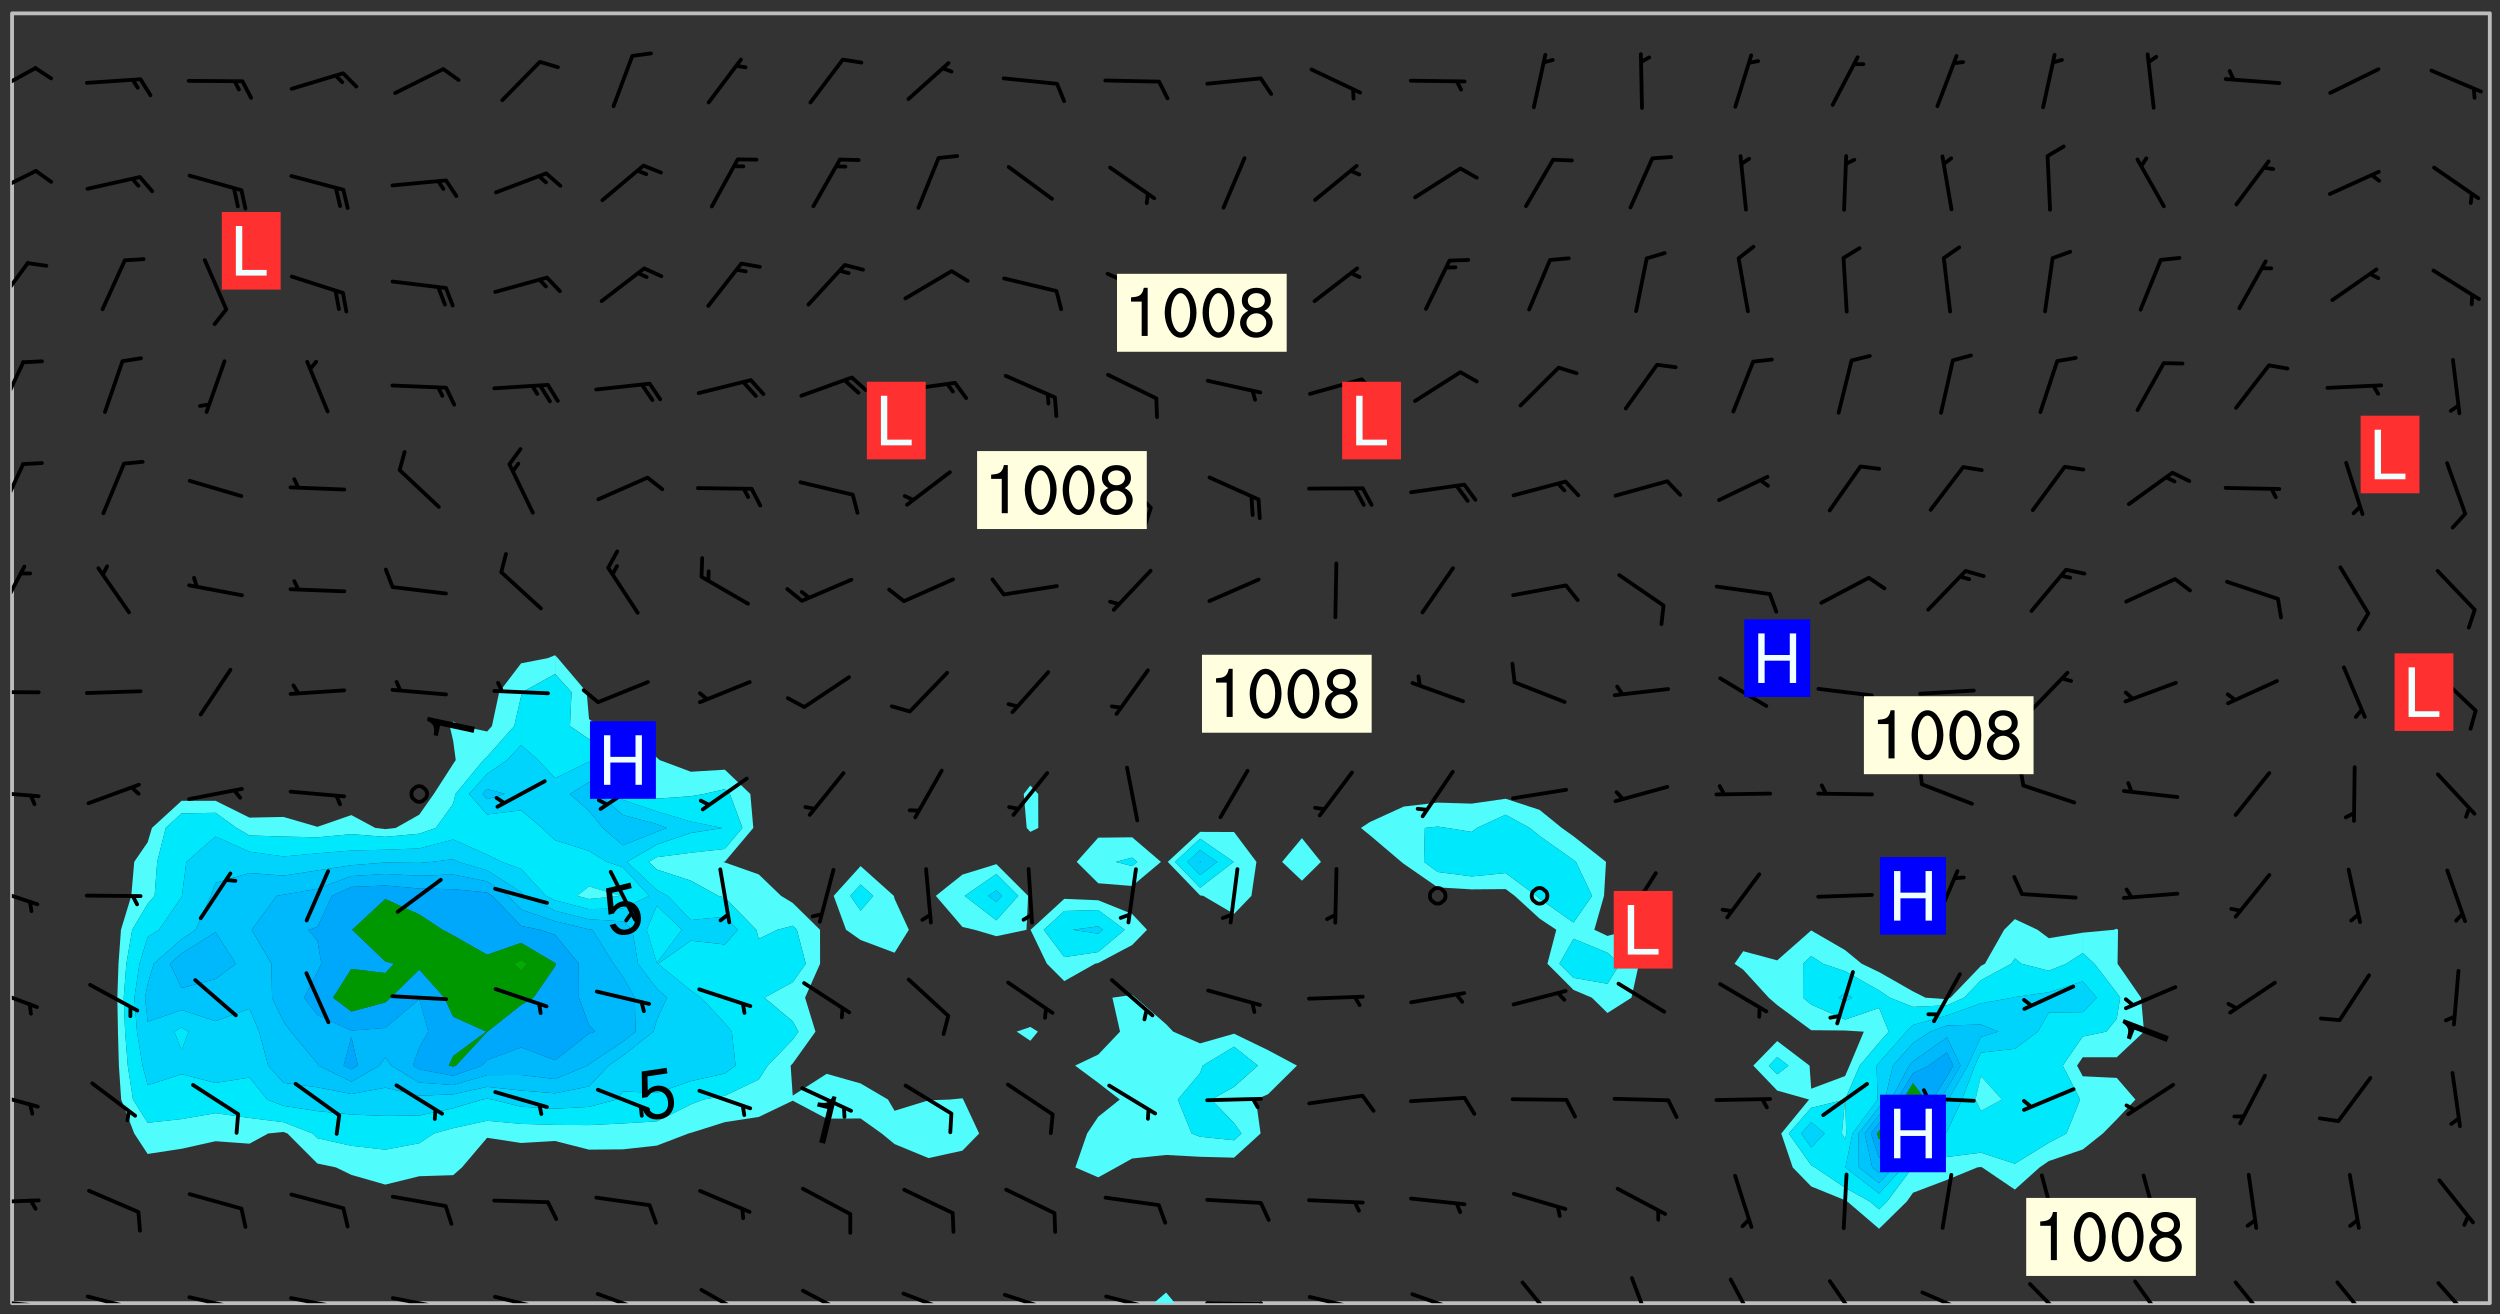<svg xmlns="http://www.w3.org/2000/svg" role="img" xmlns:xlink="http://www.w3.org/1999/xlink" viewBox="142.45 309.95 326.84 171.84"><rect x="142.45" y="309.95" width="326.84" height="171.84" fill="#333333" stroke="none"/><defs><clipPath id="a"><path d="M144 311.672h1v168.656h-1zm0 0"/></clipPath><clipPath id="b"><path d="M144 311.672h324v168.656H144zm0 0"/></clipPath><clipPath id="c"><path d="M293 478h4v2.328h-4zm0 0"/></clipPath><clipPath id="d"><path d="M467 311.672h1v168.656h-1zm0 0"/></clipPath><clipPath id="e"><path d="M144 479h4v1.328h-4zm0 0"/></clipPath><clipPath id="f"><path d="M146 480h2v.328h-2zm0 0"/></clipPath><clipPath id="g"><path d="M153 479h8v1.328h-8zm0 0"/></clipPath><clipPath id="h"><path d="M159 480h2v.328h-2zm0 0"/></clipPath><clipPath id="i"><path d="M166 479h9v1.328h-9zm0 0"/></clipPath><clipPath id="j"><path d="M173 480h2v.328h-2zm0 0"/></clipPath><clipPath id="k"><path d="M180 479h8v1.328h-8zm0 0"/></clipPath><clipPath id="l"><path d="M187 480h2v.328h-2zm0 0"/></clipPath><clipPath id="m"><path d="M193 479h8v1.328h-8zm0 0"/></clipPath><clipPath id="n"><path d="M200 480h2v.328h-2zm0 0"/></clipPath><clipPath id="o"><path d="M206 479h9v1.328h-9zm0 0"/></clipPath><clipPath id="p"><path d="M213 480h2v.328h-2zm0 0"/></clipPath><clipPath id="q"><path d="M220 478h8v2.328h-8zm0 0"/></clipPath><clipPath id="r"><path d="M233 478h8v2.328h-8zm0 0"/></clipPath><clipPath id="s"><path d="M247 478h7v2.328h-7zm0 0"/></clipPath><clipPath id="t"><path d="M260 478h8v2.328h-8zm0 0"/></clipPath><clipPath id="u"><path d="M273 478h8v2.328h-8zm0 0"/></clipPath><clipPath id="v"><path d="M286 479h9v1.328h-9zm0 0"/></clipPath><clipPath id="w"><path d="M293 480h2v.328h-2zm0 0"/></clipPath><clipPath id="x"><path d="M300 480h8v.328h-8zm0 0"/></clipPath><clipPath id="y"><path d="M307 480h2v.328h-2zm0 0"/></clipPath><clipPath id="z"><path d="M313 479h8v1.328h-8zm0 0"/></clipPath><clipPath id="A"><path d="M319 480h2v.328h-2zm0 0"/></clipPath><clipPath id="B"><path d="M326 478h8v2.328h-8zm0 0"/></clipPath><clipPath id="C"><path d="M332 480h2v.328h-2zm0 0"/></clipPath><clipPath id="D"><path d="M341 477h6v3.328h-6zm0 0"/></clipPath><clipPath id="E"><path d="M355 476h4v4.328h-4zm0 0"/></clipPath><clipPath id="F"><path d="M368 476h5v4.328h-5zm0 0"/></clipPath><clipPath id="G"><path d="M381 477h5v3.328h-5zm0 0"/></clipPath><clipPath id="H"><path d="M393 478h8v2.328h-8zm0 0"/></clipPath><clipPath id="I"><path d="M407 477h7v3.328h-7zm0 0"/></clipPath><clipPath id="J"><path d="M421 477h5v3.328h-5zm0 0"/></clipPath><clipPath id="K"><path d="M434 477h6v3.328h-6zm0 0"/></clipPath><clipPath id="L"><path d="M447 477h6v3.328h-6zm0 0"/></clipPath><clipPath id="M"><path d="M460 477h7v3.328h-7zm0 0"/></clipPath><clipPath id="N"><path d="M144 466h4v2h-4zm0 0"/></clipPath><clipPath id="O"><path d="M144 452h4v3h-4zm0 0"/></clipPath><clipPath id="P"><path d="M144 438h4v4h-4zm0 0"/></clipPath><clipPath id="Q"><path d="M144 425h4v4h-4zm0 0"/></clipPath><clipPath id="R"><path d="M144 413h4v2h-4zm0 0"/></clipPath><clipPath id="S"><path d="M144 400h4v1h-4zm0 0"/></clipPath><clipPath id="T"><path d="M144 383h2v8h-2zm0 0"/></clipPath><clipPath id="U"><path d="M144 370h2v8h-2zm0 0"/></clipPath><clipPath id="V"><path d="M144 357h2v7h-2zm0 0"/></clipPath><clipPath id="W"><path d="M144 344h3v7h-3zm0 0"/></clipPath><clipPath id="X"><path d="M144 332h4v4h-4zm0 0"/></clipPath><clipPath id="Y"><path d="M144 318h4v5h-4zm0 0"/></clipPath><g id="Z" clip-path="url(#clip1)"><path fill="#fff" fill-opacity="0" fill-rule="evenodd" d="M0 0h1000v1000H0zm0 0"/><path fill="#d3d3d3" fill-opacity="0" fill-rule="evenodd" d="M162.152 355.867l-.234.293.059.234.117.172.176.234.293.348.113.059.117-.172.059-.234.176-.176.465-.176h.699l.234.293.289.816.059.176.176.23.352.234.699.699.172.176.234.348.234.41.289.582.41.465.23.234.234.176.117.23.176.293.172 1.164v.234l.059.289.059.117.117.117.348.41.117.172.176.176.176.234.117.172.172.352.059.234.234.406.234-.059-.176.176-.059.93h-.582l-.234-.113-.348.113-.117.117-.059.293-.059.176-.117.172-.465.293-.059.234-.059.113v.645l.059.172v.41l.059.059v.406l.059.406.117.176.059.059.23.641-.059.293v.699l-.059.582v.234l-.059.23-.055.352v1.922l.055.117h.426l-.367.117-.023.352.891 1.168 1.742.539 1.34.359v.539l.09.809.535.715 1.52.27.891-.086.09 1.164.535.18 1.16-.18 2.055-.984 1.16-.363 1.879-.176 1.695-.18-.18.719-1.516.086-1.25.09-.805.27-1.074.809.27.719.535.898-.18.625-.266.809.266 1.078.625.898.805.18 1.25-.18-.266.723.098.504.055.293v.172l.059.293v.406l.176.117.352.117h.406l.293-.176.113-.117.059-.117.117-.23.059-.176.352-.465.23-.176.176-.059.176.059.059.176.117.988.055.469.059.172.117.234.176.059.816.059h.289l.117.234.059.406.059.352v1.105l.117.293.117.348.289.699.176.352.582.754.352.176.172.059.469.234.641.465.348.234.293.176.293.055.23.062.816.348.293.176.113.172.352.352.117.176.523.641v.289l.059.352v.348l.059.352.059.289.117.059.172.059h.176l.582.234.176.117.176.289.176.234.113.234.293.23.117.117v.41l.059.055.289.234.234.117.059.117.117.172.059.117.23.234.059.176.234.059.117.059-.117.113-.059.117v.117l-.117.293-.117.289v.582l.176.117.117.059.059.117.117.117.113.059.176.348.059.352.059.406v.176l-.059.176-.117.699v.172l.117.176.293.293h.406l.176.117.117.172.117.293v.234h-.527l-.23-.234h-.234l-.176.059-.059.699.059.348.117.176.176.41.117.23.289.469.176.055h.523l.234.059.758.641.059.293v.234l.059.059.23.348v.352l-.117.172v.293l.293.289.293.176.172.059.293.176.293.117.582.406.289.234.293.176.219.16.016.012.23.176.641.523.176.234.117.176.176.176.113.172v.641l.117.176.469.117.582.117.234.059.23.113.293.117.113.059.586.352.289.172.176.062.176.055.176.059.699.352.289.176.234.055.289.176.234.117.641.406.293.117.172.059.234.059.41.059.23.059.234.117.059.172-.41.176.469.059.059.293.113.234.176.055.234.059.176.059.406.117.641.234.117.172.059.234v.176l-.059.117-.059.406.234.234.117.059.348.117.641.23.176.117.289.117.176.176.234.465.582 1.105.176.176.348.176.176.117.352.117 1.047.523.234.059.465.113.293.059.465.176.758.582.234.234.348.465.176.176.289.234.816.699.293.176.289.289.293.176.293.289.695.641.176.176.293.234.289.234.469.289.641.582.348.234.234.293.348.348.352.465.934.992.348.406.117.176.234.059.113.117.645.176.23.113.234.059.293.176.23.117.934.699.406.406.234.176.406.176.234.117.816.348.348.234.234.117.293.289.23.117.758.352.352.172.23.059.293.117.234.059.871.176h.816l.469.23.172.059.875.699.465.117.293.059.176.059.23.059.469.059.348.059.352.059.406.059h.293l.172.059v.23l.176.176h.293l.348.059.352.059.699.117h.641l.465-.234.293-.176.172-.117.41-.172.289-.176.934-.465.469-.293.523-.293.465-.172.465-.176 1.051-.465.289-.117.41-.117.289-.117.527-.176 1.516-.699.582-.348.289-.059.293-.059.348-.117.875-.23.352-.117h.113l.234-.059.875-.234.234-.059h.812l.352-.059.816-.117.172-.059.352-.055.293-.059.23-.059.816-.176.176-.059h.348l.234-.059.465-.117.758-.172.234-.059h.348l.41-.117.289-.059 1.285-.059h.289l.41-.059.23-.059h.176l.875-.117h.406l.41-.117h.348l.352-.113.871-.059h1.75l1.047.289.41.117.289.117.352.117.289.117 1.051.172.289.059h.293l.293.059.172.059.41.059.172.059.117.059h.117l.117.059.352.059h.113l.41.066 1.922.395 1.926.395 1.52.449 1.695.719 2.145.805 1.605-.719 1.43-.805 1.16-1.078 1.25-.449 3.035-.719 1.875-.359 2.145-1.348 2.234-1.254 2.5-1.258 1.695-.449 1.785-.18 1.16-.27.625.539 1.34-.27.715-.988.984-1.344.445-.18.805-.359 1.875-.539 1.785-.449 1.25-.27 1.16-.09 1.699-.09 1.961-.27 1.25-.09h.539l.625-.09h.891l2.145-.18 2.41-.18 2.59-.09 1.695.18 1.609.09 1.43.359 1.16.719 1.875.988 1.16 1.527.266.715.629.09.355.898.535.539.535 1.527 1.074.359h.535l-.805.535.09 1.707.715 2.695.891.805.895.988.715 1.258 1.785.539 1.52-.18.355 1.344 1.609-.805.98-.539.27.27.316-.215.219-.145.801.449.449-.359h.355l.535-.27.539-.719.535-.27.625-.988 1.16.449.84.371 1.395.617 1.695-.18h1.605l1.785.09.18-1.707.535-1.344.805.27.492.848.402.406-.09.539v.359l.715.449.711-.27h1.43l.359.988.445 1.258.715 1.344 1.25.629 1.695.629.715-.18.18-.539.98-.09.449.359.086 1.258-.266.629-.535.18v.539l.715.984.266.539.984.988.801 1.078-.266.359-.09.898-.625 2.332-.355 2.066-.09 1.793-.18.719-.09.539v1.438l-.98 1.883-.359 1.707-.535.898-.805 1.168-.266.539 2.055 1.254.086.359-.355.539-.09-.18v.809l.09 1.438-.445.715-1.074.094-.266.715.535.898.805.719 1.16.809 1.34.27.445.359-.355.449-1.789-.09-1.25-.449-.715-.719-.625-.09-.176 3.59-.188 1.309h89.359V311.703h-55.27v49.082l.762.125 3.289.543 2.023 2.836v2.754l2.352.332 2.348.332h4.051l-1.379 4.16-2.023.707-2.023.703-.543.344-2.594 1.617-.188.117-2.023-2.078-.73-2.742-2.672-2.078-1.375-3.5-.066-.082-1.957-2.672 2.75-1.418v-49.082H294.422v91.414l.117.031.133.012.074.074.105.047.09.059.086.059.09.059.297.297.059.09.031.117.027.117.016.137-.031.117-.059.09-.059.086-.043.105-.047.102-.027.121v.145l.176.27.148.148.074.086.074.074.043.105.062.09.059.086.043.105.059.09.047.102.043.105.059.086.117.18.074.074.062.086.059.09.043.105.059.09.059.086.062.09.059.09.043.102.117.18.074.074.059.086.074.074.09.059.105.047h.148l.133-.016.133.016.102-.047.074-.074.047-.102-.016-.133v-.148l-.047-.105-.027-.117-.047-.102-.027-.121-.043-.102-.062-.09-.043-.102-.043-.105-.031-.117-.016-.133-.012-.137.086-.059.059-.086.121-.031.043.105.016.133v.117l.059.102.059.09.09.059.148.148.059.09.043.105-.012.102.086.059.105.047.086.059.09.059.074.074-.117.027-.105.047-.086.059-.074.074-.059.09-.062.086-.027.121-.047.102-.043.105-.031.117-.012.133-.016.133v.148l.027.117.047.105.043.102.059.09.074.074.09.059.074.074.09.059.059.09.043.105.047.102.117.031.133.016h.148l.117-.031.105.043.043.105.047.102.027.121L299.5 410l.027.117.031.121.027.117.105.043.102.047.133-.016.148.148.062.086.074.074.07.074.09.062.105.043.102.043.117.031.137.016.117-.031.074-.074.027-.117-.012-.133-.031-.121-.027-.117.043-.105h.117l.09.062.117.027h.148l.133.016h.148l.133.016.133-.016h.148l.133-.016.133-.012.137.012.117-.027.133-.016.191-.059-.059.176-.016.133-.027.121-.016.133-.059.086-.133.016-.105.047-.105.043-.117.031-.117.027-.266.031h-.148l-.133.016-.074.074.059.086.148.148.117.18.074.07.09.062.09.059.086.059.09.059.102.043.105.062.105.043.086.059.105.047.102.043.18.117.059.09-.043.102-.047.105.016.133.223.223.059.09.043.102.031.121.043.102.016.133.031.117.012.137.031.117.148.148.102.043.105.043.117.031.133.016.137.016h.117l.117-.031.09-.059.043-.105.047-.102.043-.105.031-.117.012-.133v-.148l-.012-.133-.016-.133-.031-.117-.043-.105-.047-.105-.043-.102-.043-.105-.016-.133.016-.133.027-.117.031-.117.027-.121.047-.102.09-.059.086-.062.074-.074.09-.059.223-.223.059-.086.074-.074.117-.18.059-.086v-.148l-.074-.074-.102-.047-.105-.043-.102-.043-.059-.09-.047-.105-.027-.117.09-.059.117-.031.102-.043.18-.117.148-.148.012-.133-.012-.105-.09-.059-.133.016h-.148l-.133.016-.133-.016-.121-.031-.086-.059-.074-.074-.059-.09-.062-.086-.117-.18-.059-.086.031-.121.086-.059.121-.031.059-.086v-.121l-.031-.117-.059-.09-.059-.086-.047-.105-.027-.117-.016-.133.059-.09.074-.074.09-.059.117-.18.074-.074.059-.086.148-.148.121-.031.133-.016.133.016.074.074.043.105.016.133-.031.117-.117.031-.133.012-.148.148-.043.105-.047.102-.027.121-.031.117v.148l.031.117.043.105.059.09.074.07.074.074.117.031.121.027.117-.027.133-.016h.117l.09.059.074.074.047.105.059.086.102.047.133.016.105.043.086.059-.012.105-.074.074-.18.117-.059.09-.09.059-.07.074-.074.074-.062.09-.027.117-.016.133.016.133-.016.133v.148l.016.133.027.117.031.121.074.074.09.059.086.059.09.059.117.031v.086l-.102.047-.09.059-.266.031-.117.027h-.148l-.105.043-.102.047-.059.09-.062.234-.012.133-.031.121-.016.133v.293l-.012.133.012.137.016.133.133.016.133.012.121.031.086.059.074.074.047.105.043.102.016.133v.445l-.016.133v.445l.031.266.027.117.016.133.031.117.086.211.031.266v.148l-.031.117-.027.117-.031.121-.027.117-.031.117-.031.121-.012.133-.016.133.09.059.117-.031.102.016.047.105-.031.266v.441l-.043.105-.047.105-.043.102-.043.105-.059.086-.031.121-.043.117-.031.117-.016.133.016.133.059.09.105.047.086.059.059.086-.012.137-.031.117-.043.102v.445l-.016.133v.148l-.031.117-.043.105-.027.117-.047.105-.043.102-.031.121-.027.117-.031.133-.031.117-.027.117-.043.105-.031.117-.031.121-.012.133-.016.133v.297l.027.117v.148l.047.398.027.117.059.09.121.031h.148l.133-.016.059.09v.117l-.059.09-.09.059-.102.043-.105.047-.09.059-.086.059-.137.016-.117-.031-.133-.016-.102.047-.062.086-.012.137-.016.133-.031.117-.027.117-.016.133-.031.121v.297l.016.133.031.117v.148l.012.133v.148l-.027.117-.047.102-.027.121-.031.117-.059.09-.074.074-.102.043-.105.047-.117.027-.121.031-.102-.047.059-.086.105-.047.027-.117.031-.117.027-.121.031-.117v-.148l.016-.133-.031-.117-.043-.105-.105.016-.074.074-.102.043-.09.062-.074.074-.043.102-.016.133-.031.117L304.25 426l-.031.117-.027.117-.031.121-.027.117-.031.117-.043.105-.09.059h-.09l-.117-.031-.031-.086.016-.137-.031-.117v-.148l-.012-.133v-.148l-.062-.234-.027-.121-.043-.102-.047-.105-.059-.086-.059-.09-.043-.105-.062-.086-.148-.148-.07-.074-.105-.047-.105-.043-.102-.043-.297-.297-.09-.074-.086-.059-.105-.043-.09-.062-.086-.059-.105-.043-.09-.059-.086-.062-.074-.07-.105-.047-.086-.059-.105-.043-.09-.062-.102-.043-.105-.043-.086-.059-.105-.047-.105-.043-.102-.047-.09-.059-.102-.043-.105-.043-.09-.062-.117-.027-.133-.016-.133.016H299.75l-.133.016-.117-.031-.09-.059-.074-.074-.09-.059-.102-.047h-.148l-.121-.027-.102-.043-.074-.074-.117-.18-.09-.059-.102-.043-.09-.062-.105-.043-.09-.059-.086-.059-.105-.047-.059-.086-.059-.09-.043-.105-.047-.102-.074-.074-.086-.059-.074-.074-.09-.059-.223-.223-.043-.105-.031-.266.105-.043h.145l.105.043.074.074.09.059.086.059.105.047.09.059.148.148.07.074.148.148.062.086.074.074.086.059.074.074.09.062.09.059.086.059.27.176.102.047.105.043.102.043.047-.074.059-.086.074-.074.07-.074.105.043.074.074.059.09.043.102.047.105.043.105.121.027.117-.027.074-.09.043-.105.059-.09.074-.074.105-.043.117-.027.133.012.09.059.148.148.059.09.043.105.047.102.043.105.043.102.105.047.105.043.133.016.086-.059.059-.09.074-.074.105-.043.117.027.105.047.102.043.105.043.102.047.18.117v.117l-.016.133.016.133.016.137.059.086.102.047.121.027.117.031h.148l.117-.031.059-.09.18-.117.059-.09.074-.074.059-.086.117-.18.18-.117.117.031.09.059.043.074-.016.133v.117l.09.059h.148l.133-.016.133-.012.266-.031.105-.043.117-.031.121-.027.074-.074.07-.074.062-.09-.016-.105-.047-.102-.102-.043-.105-.016-.117.027-.266.031h-.148l-.074-.074-.09-.059-.117-.031-.117-.027-.133-.016h-.148l-.133.016h-.297l-.105-.047-.148-.148-.043-.102-.059-.09.223-.223.086-.059.105-.043.117-.031.133-.016.133.016.137.016.102.043.133-.012.09-.062.102-.043.062-.09-.047-.102-.09-.059-.117-.031-.102-.043-.059-.09-.062-.09v-.117l.016-.133.105-.047.074-.07v-.121l-.09-.059-.031-.117.09-.059.074-.074.043-.105.059-.09.047-.102.016-.133v-.148l-.047-.105-.043-.102-.09-.059-.133-.016-.102-.043-.137-.016-.117-.031h-.445l-.133-.016-.133-.012-.133-.016-.117-.031h-.148l-.133-.016-.133-.012-.266-.031-.121-.043-.086-.059-.074-.074v-.148l.012-.133.105-.047.102-.043.133-.016h.152l.133-.016h.293l.121.031.102.043.09.059.234.062.121-.047.09-.059.102-.043.133-.016.105.043.102.047.133.012.121-.027h.145l.121-.031.117-.027.105-.047.074-.074.086-.059.148-.148.059-.086.047-.105.027-.117.016-.105-.102-.043-.09-.059-.117-.031-.105-.043-.09-.062-.074-.086-.074-.074-.102-.043-.105-.047-.102-.043-.059-.09-.047-.102-.086-.211-.062-.086-.059-.09-.074-.074-.086-.059h-.27l-.117.031-.09.059-.102.043-.133.016-.105-.016-.027-.117-.062-.09-.117-.031-.102-.043-.148-.148-.031-.117-.016-.105.074-.074.18-.117.117-.027.117-.031.137.016.102.043.105.043.102.047.105.043.117.031.133.016.117.027.133.016.105-.016.09-.059-.074-.074-.105-.043-.074-.074-.074-.09-.148-.148-.086-.059-.09-.059-.074-.074-.09-.059-.102-.047-.121-.027-.102-.047-.105-.043-.117-.031-.102-.043-.121-.031h-.148l-.117.031-.105.043-.086.062-.18.117-.086.059-.09.059-.105.047-.086.059-.105.043-.102.043-.105.047-.074.074-.059.09-.059.086-.047.105-.059.086-.074.074-.133-.012-.117-.031h-.117l-.074.074-.09.059-.074.074-.09.059-.086.059-.105.047-.102.043-.137.016-.102-.043-.148-.148-.105-.047h-.086l-.105.047-.102.043-.121.031-.117-.031-.074-.074v-.117l.031-.121.074-.07.059-.09.074-.074.117-.031.105-.043h.293l.133-.016.137-.016.102-.043.09-.059.102-.047.09-.059.133-.012.09.059.133.012.09-.059.086-.059.105-.043.09-.059.086-.062.09-.059.148-.148.059-.086.059-.09.105-.043.133-.016.117.027.121.031.059-.059.059-.09.031-.266.027-.117.105.012.133.016.102-.043.09-.059.059-.09.074-.074.059-.09.047-.102.012-.133-.012-.133-.047-.105-.148-.148-.059-.09-.059-.086-.043-.105v-.445l.016-.133v-.148l.012-.133-.059-.059-.09.059-.102-.043-.18-.117-.086-.059-.062-.09-.059-.09-.074-.074-.086-.059-.121.031-.102.012-.105.047-.086.059-.105.043-.148.148-.09.059-.086.059-.09.062-.105.043-.133.016v-.121l.105-.043.117-.031.074-.07.043-.105v-.148l-.027-.117-.148-.148-.133-.016h-.148l-.117.031-.105.043-.102.043-.09.062-.117.027-.074-.074.012-.133-.043-.102-.043-.105-.09-.059-.117.027-.121.031-.117.031-.102.043-.121.031-.102.043-.105.043-.09.059-.102.016v-.117l.016-.133-.059-.09-.074.043-.148.148-.059.09-.074.074-.047.105-.043.102-.074.074-.059.09-.074.074-.059.086-.074.074-.09.062-.074.07-.074.074-.102.016-.133.016-.105-.043v-.121l.148-.148.043-.102.059-.09.047-.102.043-.105.059-.09.031-.117.043-.102.031-.121.027-.117.047-.105.043-.102.043-.105.074-.07.09-.062.09-.059.102-.043h.297l.266-.031.105-.043-.074-.074-.117-.031-.105-.043-.09-.059-.102-.047-.09-.059-.102-.043-.105-.043-.09-.062-.086-.059-.105-.043-.102-.043-.121-.031-.117-.031-.102-.043L297.5 410.25l-.102-.043-.09-.059-.043-.105-.016-.133.102-.043.133-.016.137.016.133-.016.102-.043.059-.09.016-.105-.09-.059-.074-.074-.102-.043-.09-.059-.148-.148-.043-.105-.016-.133v-.293l-.059-.09-.09-.059-.074-.074-.043-.105-.031-.117-.059-.09-.074-.074-.117-.027-.074-.074-.09-.059-.09-.062-.086-.059-.074-.074-.059-.086-.047-.105-.086-.059-.148-.148-.195-.059-.133.016-.102.043-.074.074-.047.102-.043.105-.059.09-.059.086-.297.297-.09.059h-.086l-.062-.086-.043-.105.031-.117.059-.09.027-.117-.012-.133-.09-.062-.105.047-.117.027-.117.031-.27.176-.102.047-.117.027-.105.047-.09.059-.102.043-.059-.086-.047-.105.016-.133.047-.105.07-.074.074-.07.059-.09v-.148l-.043-.105h-.238l-.102.047-.031.117-.027.117-.031.121-.074.043-.133.016-.074-.047-.043-.102-.043-.105-.047-.102-.043-.105-.121.031-.102.043-.133.016-.117.031-.105.043-.09.059-.102.047-.121.027-.133.016-.102-.043-.059-.09-.047-.105-.043-.102-.043-.105v-.117l.059-.09.086-.059.18-.117.102-.047.105-.043.105-.059.102-.043.09-.062.102-.043.105-.059.102-.047.09-.059.105-.043.102-.043.09-.062.102-.043.137-.016.117.031.102.043.121.031.102.043.105.047.102.043.105.043.102.047.105.043.102.043.105.047.086.059.105.043.117.031.105.043.102.047.09.059.105.043.102.043.105.047.117.027.102.047.121.027h.148l.086-.059.016-.102.059-.09-.027-.117-.074-.074-.117-.18-.074-.074-.09-.074-.18-.117-.086-.059-.105-.043-.102-.047-.27-.176-.059-.09-.074-.074-.059-.09-.043-.102-.031-.117-.016-.137v-.562l-.012-.133-.016-.133-.031-.117-.016-.133-.012-.133-.031-.121-.223-.223-.059-.086-.016-.105.031-.117.133-.016v-91.414H172.992v1.453l-.059.234-.352 1.051-.172.523-.117.348-.176.41-.117.172-.234.293-.23.059h-.352l-.117.059-.23.406v.293l.117.176.23.23.117.234.641.758.293.465.176.234.23.352.234.348.641.816.176.465.172.41.117.695.176.469.117 1.398.059.465v.875l.117 1.047v4.781l-.059.465-.352 1.281-.176.523-.113.41-.352.93L172.934 336l-.234.582-.117.176-.172.348-.176.406-.352.816-.059.293-.113.293-.117.289-.059.176-.117.875-.059.406-.059.117-.059.176-.059.172-.23.527-.117.172v.234l-.117.234-.059.172-.176.586v.289l-.059.176v.293l-.059.113-.059.527v.172l-.055.234v2.621l-.176.816-.117.176-.176.234-.117.172-.113.234-.586.934-.23.289-.293.465-.176.234-.289.352-.352.699-.113.23-.176.41-.176.23-.406.527-.816.699-.293.172-.289.234-.176.117-.176.176-.523.406-.527.176-.172.176-.234.055-.641.176h-.758m12.211 31.023l-1.074.449.359.895 1.25-.715.445-.539-.98-.09"/><path fill="#d3d3d3" fill-opacity="0" fill-rule="evenodd" d="M201.508 416.598h-.895l.449.629.98.359.805-.09.445-.988-.176.09-.715-.355-.895.355m154.621 59.07l-.059-.523v-.293l.113-.293.059-.23.469-.469h.113l.117-.113.117-.059h.176l.234-.059h.348l.234.059.117.059.23.172.059.176.117.582v.293l-.117.176-.172.289-.176.176-.527.523-.23.234-.117.059h-.176l-.117-.059-.406-.293-.176-.117-.117-.059-.059-.113-.055-.117m6.641-10.957l-.059-.172v-1.109l.059-.172.176-.059.172-.059h.176l.234-.059.117.059.059.699-.059.172-.117.176-.117.059-.234.523-.113.059h-.234l-.059-.117m9.613-14.391l-.117-.176v-.699l.293-.875.117-.172.176-.352.113-.23.117-.293.352-.758.117-.23.172-.234h.176l.117-.059h.641l.117.059.234.234.172.113.352.293.117.117.113.176v.113l.117.059.117.117v.699l-.059.176v.23l-.059.176-.348 1.051-.117.23-.117.234-.117.059-.23.234-.641.289h-.875l-.41-.117-.641-.465"/><path fill="none" stroke="#bebebe" stroke-linecap="round" stroke-linejoin="round" stroke-miterlimit="10" stroke-width=".5" d="M467.957 311.695H144.027v168.625h323.93v-168.625"/><g clip-path="url(#a)"><path fill="#fff" fill-opacity="0" fill-rule="evenodd" d="M144 475.891v4.438h.004H144V311.672h.004H144v164.219"/></g><g clip-path="url(#b)"><path fill="#fff" fill-opacity="0" fill-rule="evenodd" d="M144.004 480.328V311.672h71.012v83.941l-.988.387-3.453.672-2.863 3.766-.949 4.438-.625.707-3.32-.707-1.117-.594-.453.594.453 1.957.332 2.484-.332.496-2.539 3.941-1.898 2.703-3.074 1.734-1.367.156-1.312-.156-3.125-1.68-4.438 1.535-4.438-1.293-4.441.09-4.438-2.199-4.438-.004-3.879 3.551-.559 1.871L160 422.629l-.387 4.441-1.348 4.438-.324 4.438-.152 4.438.082 4.438.125 4.441.297 4.438 1.711 4.438 1.75 2.676 4.438-.676 4.438-.988 4.438.324 2.449-1.336 1.992-.199.52.199 3.918 3.926 2.43.512 2.008.973 4.438 1.273 4.441-1.094 4.438-.141 1.145-1.012 3.293-3.875 4.438.68 4.441-.262 4.438 1.133 4.438-.039 4.438-.492 4.129-1.582.309-.082 4.441-1.398 4.438-.68 4.438-2.129 4.438 2.348 4.438-.023 2.758 1.965 1.684 1.383 4.438 1.832 4.438-.973 2.184-2.242-2.078-4.438-.105-.164-1.668.164-2.77.098-4.438 1.371-.863-1.469-3.578-2.102-4.438-1.262-4.438 2.848-.27-3.922.27-.281 2.977-4.16-1.363-4.438 1.965-4.438-.008-4.438L246.082 428l-1.527-.93-2.91-2.801-4.438-1.566-.254-.074.254-.023 3.723-4.414-.387-4.438-3.336-3.18-4.441.27-4.086-1.527-.352-.32-4.438-3.871-3.152-.25-1.285-.914-.309-3.523L215.383 396l-.367-.387v-83.941h39.941v111.508l-3.516 3.891 1.617 4.438 1.898 1.332 4.441 1.668 1.867-3-1.867-4.055-.094-.383-4.348-3.891V311.672h17.754v111.254l-4.438 1.367-3.48 2.777 3.48 4.062 1.602.375 2.836.836 3.938-.836.215-4.438-4.152-4.145v-111.254h4.441v100.973l-.859 1.109.387 4.438.473.512v25.504l-1.789.613 1.789 1.195.988-1.195-.988-.613v-25.504l1.043-.512-.012-4.438-1.031-1.109V311.672h4.438v115.789l-4.41 4.047 2.137 4.438 2.273 2.27 4.023-2.27.414-.094 4.438-2.355v6.512l-2.586.375 1 4.438-2.852 3-3.031 1.441 3.031 2.246 2.816 2.191-2.816 2.25-1.453 2.188-1.535 4.438 2.988 1.297 2.344-1.297 2.094-1.164 4.438-.469 4.441.242 4.438.113 3.469-3.16-.613-4.438 1.582-.691 3.793-3.746-3.793-2.023-4.438-2.148-4.438 1.27-3.52-1.539-.922-.965-3.984-3.473-.453-.375v-6.512l1.941-1.988-1.941-2.07-4.438-1.789-4.438-.188V311.672h8.875v107.742l-4.438.047-2.816 3.168 2.816 2.793 4.438.359 3.762-3.152-3.762-3.215V311.672h8.879v107.035l-4.23 3.922 4.23 4.379.402.062 4.035 2.367 2.273-2.367.656-4.441-2.93-3.902-4.438-.02V311.672h13.312v107.855l-2.594 3.102 2.594 2.461 2.492-2.461-2.492-3.102V311.672h26.633V414.375l-4.441.637-4.438-.133-4.438.516-4.438 2.027-1.168.77 1.168.945 4.109 3.492.328.258 4.438 3.074 4.438.266 4.441-.039 1.188.883 3.25 2.973 2.188 1.465-1.164 4.438 3.414 3.422 2.398 1.016 2.039 2 3.137-2 .98-4.438.324-1.887 1.398-2.551-1.398-1.449-1.438 1.449-3.004.801-1.715-.801 1.266-4.438.262-4.441-4.25-3.348-1.531-1.09-2.906-2.359-4.438-1.457V311.672h66.574v118.441l-1.398 1.395-2.508 4.438-.531.289-3.98 4.148-.461.203-2.812-.203-1.625-.82-4.438-2.527-2.273-1.09-2.164-1.781-4.438-2.57-4.441 3.91-4.438-1.199-1.141 1.641 1.141.781 3.332 3.656 1.105.957 4.441 3.289 4.438.039 2.445.152-1.863 4.441-.582 1.355-4.438 1.664-.215-3.02-4.227-3.215-3.125 3.215 3.125 3.262 4.164 1.176-3.633 4.438 1.5 4.438 2.41 2.477 4.438 1.812.27.152 4.168 3.574 3.637-3.574.801-1.137 4.438-1.684 3.949-1.621.492-.066.168.066 4.27 2.895 3.223-2.895 1.215-.836 4.438-1.516 2.621-2.086 1.82-1.848 2.445-2.59-2.445-2.832-4.441-.211-.746-1.395.746-1.09h4.441l3.574-3.352-.398-4.438-3.07-4.438.066-4.438-.172-.141-.391.141-4.051.375-4.438.723-1.469-1.098-2.969-1.395v-118.441h62.133v168.656H296.062l-1.16-1.398-1.637 1.398H144.004"/></g><path fill="#50fcfc" fill-rule="evenodd" d="M157.871 444.82l-.082-4.438.152-4.438.324-4.438 1.348-4.438.387-4.441 1.754-2.566.559-1.871 3.879-3.551 4.438.004 4.438 2.199 4.441-.09 4.438 1.293 4.438-1.535 3.125 1.68 1.312.156 1.367-.156 3.074-1.734 1.898-2.703 2.539-3.941.332-.496-.332-2.484-.453-1.957.453-.594 1.117.594 3.32.707.625-.707.949-4.438 2.863-3.766L214.027 396l.988-.387v2.453l-4.273 2.371-.168.543-.898 3.895-3.539 3.996-.488.445-3.656 4.438-.293 1.273-2.273 3.164-2.164.754-4.441.41-4.438-.352-4.438.414-4.438-.098-4.441-.145-1.695-.984-2.742-1.977-4.438.074-2.078 1.902L163 422.629l-.34 4.441-.906 1.035-2.023 3.402-.762 4.438-.344 4.438.18 4.438.348 4.441.684 4.438 1.918 3.035 4.438-.48 4.438-.773 4.438.625 4.441.551 3.824 1.48.613.613 4.438.996 4.438.508 4.441-.84 1.902-1.277 2.535-.695 4.438-.973 4.438.41 4.441.129 4.438.031 4.438-.215 4.438-.277 4.438-2.215 1.66-.633 2.781-.496 4.438-2.121 1.172-1.82 3.266-3.391.75-1.051-.75-1.355-3.695-3.082 3.695-2.02 1.711-2.418-1.164-4.438-.547-.535-2.016.535-2.422 1.184-.316-1.184-4.121-4.215-.855-.223-3.586-1.988-4.438-1.449-1.07-1.004 1.07-.621 4.438-.574 4.441-.5 2.309-2.742-1.648-4.438-.66-.633-2.793.633-1.648.289-4.438.316-1.668-.605-.914-4.438-1.855-1.715-4.438-1.023-2.488-1.703.203-4.438-2.152-2.371v-2.453l.367.387 3.762 4.438.309 3.523 1.285.914 3.152.25 4.438 3.871.352.32 4.086 1.527 4.441-.27 3.336 3.18.387 4.438-3.723 4.414-.254.023.254.074 4.438 1.566 2.91 2.801 1.527.93 3.57 3.508.008 4.438-1.965 4.438 1.363 4.438-2.977 4.16-.27.281.27 3.922 4.438-2.848 4.438 1.262 3.578 2.102.863 1.469 4.438-1.371 2.77-.098 1.668-.164.105.164 2.078 4.438-2.184 2.242-4.438.973-4.438-1.832-1.684-1.383-2.758-1.965-4.438.023-4.438-2.348-4.438 2.129-4.438.68-4.441 1.398-.309.082-4.129 1.582-4.438.492-4.438.039-4.438-1.133-4.441.262-4.438-.68-3.293 3.875-1.145 1.012-4.438.141-4.441 1.094-4.438-1.273-2.008-.973-2.43-.512-3.918-3.926-.52-.199-1.992.199-2.449 1.336-4.438-.324-4.438.988-4.438.676-1.75-2.676-1.711-4.438-.297-4.438-.125-4.441"/><path fill="#00e8fc" fill-rule="evenodd" d="M158.805 444.82l-.18-4.438.344-4.438.762-4.438 2.023-3.402.906-1.035.34-4.441 1.113-4.438 2.078-1.902 4.438-.074 2.742 1.977 1.695.984 4.441.145 4.438.098 4.438-.414 4.438.352 4.441-.41 2.164-.754 2.273-3.164.293-1.273 3.656-4.438.488-.445 3.539-3.996.898-3.895v6.375l-1.828 1.961-2.609 1.805-2.371 2.633 2.371 2.68 4.438-.543 2.73 2.301 1.711 1.609 4.438 1.395v4.645l-1.547 1.23 1.547.406 4.102-.406-4.102-1.23v-4.645l2.324 1.434 2.113.699 3.422 3.742-3.422 1.645-4.438.086-4.438-1.148-1.188-.582-3.254-3.516-2.496-.926-1.941-.945-4.438-1.984-4.438 1.168-4.441.172-4.438.102-4.438.367-4.438.41-4.441-.629-4.438-1.98-3.816 3.32-.578 4.441-.043.145-2.949 4.293-1.488.941-1.07 3.496-.668 4.438.344 4.438.723 4.441.672 2.559 4.438-1.434 4.438 1.137 4.438-.703 2.324 2.879 2.117.824 4.438.688 4.438.445 4.438.184 4.441-.051 4.438-.957 3.805-1.133.633-.113.656.113 3.781.938 4.441.258 4.438-.238 3.59-.957.848-1.051 4.438.176 4.438-1.535 4.441-.992 1.41-1.035-.488-4.441-.922-1.113-3.082-3.324-1.359-.941-4.289-3.496 4.289-3.016 4.441.496 1.684-1.918-1.684-1.723-4.441.441-3.031-3.156-1.406-.773-3.922-3.668 3.922-2.273 4.438-1.508 4.133-.656-4.133-.836-4.438-1.336-4.438-1.488-.887-.777-3.551-4.238-4.438 2.168-2.188-2.367-2.254-1.961v-6.375l.168-.543 4.273-2.371 2.152 2.371-.203 4.438 2.488 1.703 4.438 1.023 1.855 1.715.914 4.438 1.668.605 4.438-.316 1.648-.289 2.793-.633.66.633 1.648 4.438-2.309 2.742-4.441.5-4.438.574-1.07.621 1.07 1.004 4.438 1.449 3.586 1.988.855.223 4.121 4.215.316 1.184 2.422-1.184 2.016-.535.547.535 1.164 4.438-1.711 2.418-3.695 2.02 3.695 3.082.75 1.355-.75 1.051-3.266 3.391-1.172 1.82-4.438 2.121-2.781.496-1.66.633-4.438 2.215-4.438.277-4.438.215-4.438-.031-4.441-.129-4.438-.41-4.438.973-2.535.695-1.902 1.277-4.441.84-4.438-.508-4.438-.996-.613-.613-3.824-1.48-4.441-.551-4.438-.625-4.438.773-4.438.48-1.918-3.035-.684-4.438-.348-4.441"/><path fill="#00d4fc" fill-rule="evenodd" d="M160.359 444.82l-.344-4.438.668-4.438 1.07-3.496 1.488-.941 2.949-4.293.043-.145.578-4.441 3.816-3.32 4.438 1.98 4.441.629 4.438-.41 4.438-.367 4.438-.102 4.441-.172 4.438-1.168v2.566l-2.824.363-1.613.137-4.441-.055-4.438.352-4.438.68-4.438.688-4.441-.344-4.438 1.281-.621 1.703-1.984 4.438-1.832 1.234-3.645 3.203-.793 2.676-.344 1.762.344 3.148L166.191 442v2.27l-.941.551.941 2.426.91-2.426-.91-.551V442l4.438 1.438 4.438-1.602 1.246 2.984 1.195 4.441 2 2.25 4.438.59 4.438.879 4.438-.828 4.441 1.051 4.438-.188 4.438-.973 4.438.477 4.441.367 4.438-.898 2.566-2.727 1.871-1.285 3.992-3.156.445-1.531 1.32-2.906-1.32-1.195-2.465-3.242-.742-4.438-1.23-1.102-4.438-.277-4.438-1.109-3.977-1.949-.465-.5-4.438-2.836-3.742-1.105-.695-.363v-2.566l4.438 1.984 1.941.945 2.496.926 3.254 3.516 1.188.582 4.438 1.148 4.438-.086 3.422-1.645-3.422-3.742-2.113-.699-2.324-1.434-4.438-1.395-1.711-1.609-2.73-2.301-4.438.543-2.371-2.68 2.371-2.633v1.969l-.598.664.598.676 2.332-.676-2.332-.664v-1.969l2.609-1.805 1.828-1.961 2.254 1.961 2.188 2.367 4.438-2.168v2.68l-2.496 1.559 2.496 2.219 1.797 2.219 2.641 2.27 4.438-1.762 1.293-.508-1.293-.508-4.438-1.18-3.133-2.75-1.305-1.559v-2.68l3.551 4.238.887.777 4.438 1.488 4.438 1.336 4.133.836-4.133.656-4.438 1.508-3.922 2.273 3.922 3.668v2.066l-1.324 3.145 1.324 4.324 3.262-4.324-3.262-3.145v-2.066l1.406.773 3.031 3.156 4.441-.441 1.684 1.723-1.684 1.918-4.441-.496-4.289 3.016 4.289 3.496 1.359.941 3.082 3.324.922 1.113.488 4.441-1.41 1.035-4.441.992-4.438 1.535-4.438-.176-.848 1.051-3.59.957-4.438.238-4.441-.258-3.781-.938-.656-.113-.633.113-3.805 1.133-4.438.957-4.441.051-4.438-.184-4.438-.445-4.438-.688-2.117-.824-2.324-2.879-4.438.703-4.438-1.137-4.438 1.434-.672-2.559-.723-4.441"/><path fill="#00c4fc" fill-rule="evenodd" d="M161.754 443.531l-.344-3.148.344-1.762.793-2.676 3.645-3.203 1.832-1.234 1.984-4.438.621-1.703v6.445l-4.438 2.781-1.539 1.352 1.539 3.18 4.438-1.191 2.656-1.988-2.656-4.133v-6.445l4.438-1.281 4.441.344 4.438-.688 4.438-.68 4.438-.352v1.504l-4.438.266-4.438 1.664-4.438.77-.887.156-3.266 4.438 2.578 4.438.086 4.438 1.488 3.109.973 1.328L183.945 449l.133.262 4.305 2.105 3.68-2.105.758-1.07.77 1.07 3.672 2.223 4.438.324 4.438-1.309 4.438-.008 4.441.531 4.234-1.762.203-.18 4.438-2.953 1.652-1.309-.105-4.438-1.547-2.727-1.23-1.711-2.758-4.438-.449-.055-4.438-1.066-4.441-1.527-1.73-1.789-2.707-1.887-4.438-.906-4.438.164-4.441-.227v-1.504l4.441.055 1.613-.137 2.824-.363.695.363 3.742 1.105 4.438 2.836.465.5 3.977 1.949 4.438 1.109 4.438.277 1.23 1.102.742 4.438 2.465 3.242 1.32 1.195-1.32 2.906-.445 1.531-3.992 3.156-1.871 1.285-2.566 2.727-4.438.898-4.441-.367-4.438-.477-4.438.973-4.438.188-4.441-1.051-4.438.828-4.438-.879-4.438-.59-2-2.25-1.195-4.441-1.246-2.984-4.438 1.602L166.191 442l-4.438 1.531"/><path fill="#00b8fc" fill-rule="evenodd" d="M166.191 439.125l-1.539-3.18 1.539-1.352 4.438-2.781 2.656 4.133-2.656 1.988-4.438 1.191"/><path fill="#00e8fc" fill-rule="evenodd" d="M166.191 444.27l-.941.551.941 2.426.91-2.426-.91-.551"/><path fill="#00b8fc" fill-rule="evenodd" d="M177.934 435.945l-2.578-4.438 3.266-4.438.887-.156 4.438-.77 4.438-1.664 4.438-.266v1.504l-4.438.184-2.535 1.168-1.902 4.066-1.191.371 1.191 1.441.52 2.996-.52 1.051-1.746 3.387 1.746 2.281 4.438 2.02v.82l-1.008 3.758 1.008.492.863-.492-.863-3.758v-.82l4.438-.348 4.441-3.758 1.176 4.242-1.176 2.086-.836 2.355.836.504 4.438.832 3.766-1.336.672-.73 4.438-1.637 4.441 1.676 4.438-3.484.816-.266-.816-.824-1.32-3.613-.016-4.438-3.102-3.766-1.953-.672-2.488-.504-3.809-3.934-.629-.441-4.438-.43-4.438-.082-4.441-.398v-1.504l4.441.227 4.438-.164 4.438.906 2.707 1.887 1.73 1.789 4.441 1.527 4.438 1.066.449.055 2.758 4.438 1.23 1.711 1.547 2.727.105 4.438-1.652 1.309-4.438 2.953-.203.18-4.234 1.762-4.441-.531-4.438.008-4.438 1.309-4.438-.324-3.672-2.223-.77-1.07-.758 1.07-3.68 2.105-4.305-2.105-.133-.262-3.465-4.18-.973-1.328-1.488-3.109-.086-4.438"/><path fill="#00a8fc" fill-rule="evenodd" d="M183.945 442.664l-1.746-2.281 1.746-3.387.52-1.051-.52-2.996-1.191-1.441 1.191-.371 1.902-4.066 2.535-1.168 4.438-.184v1.777l-4.328 4.012 4.328 4.133 1.156.305-1.156 1.219-4.438-.543-2.387 3.762 2.387 1.812 4.438-1.191.707-.621 3.734-3.688 3.281 3.688 1.156 2.484 4.328 1.953-4.328 3.191-.586 1.25.586.129.363-.129 4.074-4.414.047-.027 4.391-3.48 1.617-.957 2.824-4.086.082-.352-.082-.102-4.441-2.621-4.438 1.543-4.438-2.523-1.383-.734-3.055-2.016-4.441-1.996v-1.777l4.441.398 4.438.082 4.438.43.629.441 3.809 3.934 2.488.504 1.953.672 3.102 3.766.016 4.438 1.32 3.613.816.824-.816.266-4.438 3.484-4.441-1.676-4.438 1.637-.672.73-3.766 1.336-4.438-.832-.836-.504.836-2.355 1.176-2.086-1.176-4.242-4.441 3.758-4.438.348-4.438-2.02"/><path fill="#009800" fill-rule="evenodd" d="M188.383 442.195l-2.387-1.812 2.387-3.762 4.438.543 1.156-1.219-1.156-.305-4.328-4.133 4.328-4.012 4.441 1.996 3.055 2.016 1.383.734 4.438 2.523 4.438-1.543v2.242l-.938.48.938.922.801-.922-.801-.48v-2.242l4.441 2.621.082.102-.082.352-2.824 4.086-1.617.957-4.391 3.48-.047.027-4.074 4.414-.363.129-.586-.129.586-1.25 4.328-3.191-4.328-1.953-1.156-2.484-3.281-3.688-3.734 3.688-.707.621-4.438 1.191"/><path fill="#00a8fc" fill-rule="evenodd" d="M188.383 449.754l-1.008-.492 1.008-3.758.863 3.758-.863.492"/><path fill="#00c4fc" fill-rule="evenodd" d="M206.137 414.43l-.598-.676.598-.664 2.332.664-2.332.676"/><path fill="#00ac00" fill-rule="evenodd" d="M210.574 436.867l-.938-.922.938-.48.801.48-.801.922"/><path fill="#00c4fc" fill-rule="evenodd" d="M219.453 415.973l-2.496-2.219 2.496-1.559 1.305 1.559 3.133 2.75 4.438 1.18 1.293.508-1.293.508-4.438 1.762-2.641-2.27-1.797-2.219"/><path fill="#50fcfc" fill-rule="evenodd" d="M219.453 425.84l-1.547 1.23 1.547.406 4.102-.406-4.102-1.23"/><path fill="#00e8fc" fill-rule="evenodd" d="M228.328 428.363l-1.324 3.145 1.324 4.324 3.262-4.324-3.262-3.145"/><path fill="#50fcfc" fill-rule="evenodd" d="M253.059 431.508l-1.617-4.438 3.516-3.891v2.406l-1.34 1.484 1.34 1.949 1.66-1.949-1.66-1.484v-2.406l4.348 3.891.094.383 1.867 4.055-1.867 3-4.441-1.668-1.898-1.332"/><path fill="#00e8fc" fill-rule="evenodd" d="M254.957 429.02l-1.34-1.949 1.34-1.484 1.66 1.484-1.66 1.949"/><path fill="#50fcfc" fill-rule="evenodd" d="M268.273 431.133l-3.48-4.062 3.48-2.777 4.438-1.367v1.277l-4.152 2.867 4.152 3.203 2.871-3.203-2.871-2.867v-1.277l4.152 4.145-.215 4.438-3.938.836-2.836-.836-1.602-.375"/><path fill="#00e8fc" fill-rule="evenodd" d="M272.711 430.273l-4.152-3.203 4.152-2.867v2.129l-1.066.738 1.066.824.742-.824-.742-.738v-2.129l2.871 2.867-2.871 3.203"/><path fill="#00d4fc" fill-rule="evenodd" d="M272.711 427.895l-1.066-.824 1.066-.738.742.738-.742.824"/><path fill="#50fcfc" fill-rule="evenodd" d="M277.152 446.016l-1.789-1.195 1.789-.613.988.613-.988 1.195m-.473-27.824l-.387-4.438.859-1.109 1.031 1.109.012 4.438-1.043.512-.473-.512m2.637 17.754l-2.137-4.438 4.41-4.047 4.438.188v1.277l-4.438.121-2.684 2.461 2.684 3.566 4.438-.656 3.469-2.91-3.469-2.582v-1.277l4.438 1.789 1.941 2.07-1.941 1.988-4.438 2.355-.414.094-4.023 2.27-2.273-2.27"/><path fill="#00e8fc" fill-rule="evenodd" d="M281.59 435.074l-2.684-3.566 2.684-2.461 4.438-.121v2.125l-3.359.457 3.359.512.613-.512-.613-.457v-2.125l3.469 2.582-3.469 2.91-4.438.656"/><path fill="#00d4fc" fill-rule="evenodd" d="M286.027 432.02l-3.359-.512 3.359-.457.613.457-.613.512"/><path fill="#50fcfc" fill-rule="evenodd" d="M286.027 451.508l-3.031-2.246 3.031-1.441 2.852-3-1-4.438 2.586-.375.453.375 3.984 3.473.922.965 3.52 1.539 4.438-1.27v1.695l-4.098 2.477-.34.969-2.91 3.469 1.809 4.438 1.102.426 4.438.461.973-.887-.973-1.371-2.969-3.066 2.969-1.66 3.121-2.777-3.121-2.477v-1.695l4.438 2.148 3.793 2.023-3.793 3.746-1.582.691.613 4.438-3.469 3.16-4.438-.113-4.441-.242-4.438.469-2.094 1.164-2.344 1.297-2.988-1.297 1.535-4.438 1.453-2.188 2.816-2.25-2.816-2.191m0-26.086l-2.816-2.793 2.816-3.168 4.438-.047v2.648l-2.148.566 2.148.555.664-.555-.664-.566v-2.648l3.762 3.215-3.762 3.152-4.438-.359"/><path fill="#00e8fc" fill-rule="evenodd" d="M290.465 423.184l-2.148-.555 2.148-.566.664.566-.664.555"/><g clip-path="url(#c)"><path fill="#50fcfc" fill-rule="evenodd" d="M293.266 480.328l1.637-1.398 1.16 1.398h-2.797"/></g><path fill="#50fcfc" fill-rule="evenodd" d="M299.344 427.008l-4.23-4.379 4.23-3.922v.891l-3.27 3.031 3.27 3.383 4.398-3.383-4.398-3.031v-.891l4.438.02 2.93 3.902-.656 4.441-2.273 2.367-4.035-2.367-.402-.062"/><path fill="#00e8fc" fill-rule="evenodd" d="M299.344 426.012l-3.27-3.383 3.27-3.031v1.484l-1.668 1.547 1.668 1.727 2.242-1.727-2.242-1.547v-1.484l4.398 3.031-4.398 3.383m-1.102 32.125l-1.809-4.438 2.91-3.469.34-.969 4.098-2.477 3.121 2.477-3.121 2.777-2.969 1.66 2.969 3.066.973 1.371-.973.887-4.438-.461-1.102-.426"/><path fill="#00d4fc" fill-rule="evenodd" d="M299.344 424.355l-1.668-1.727 1.668-1.547v1.484l-.066.062.066.07.09-.07-.09-.062v-1.484l2.242 1.547-2.242 1.727"/><path fill="#00c4fc" fill-rule="evenodd" d="M299.344 422.699l-.066-.07.066-.062.09.062-.09.07"/><path fill="#50fcfc" fill-rule="evenodd" d="M312.656 425.09l-2.594-2.461 2.594-3.102 2.492 3.102-2.492 2.461m8.879-5.953l-1.168-.945 1.168-.77 4.438-2.027 4.438-.516 4.438.133 4.441-.637v2.086l-3.766 1.73-.676.52-3.195-.52-1.242-.18-1.684.18-.105 4.438 1.789 1.32 4.438.582 4.441-.441 4.023 2.98.414.375 4.438 3.121v2.117l-1.84 3.262 1.84 1.844 4.438.777 1.633-2.621-1.633-1.441-4.438-1.82v-2.117l2.43-3.496-2.113-4.441-.316-.246-4.438-3.145-1.27-1.047-3.168-1.73V414.375l4.438 1.457 2.906 2.359 1.531 1.09 4.25 3.348-.262 4.441-1.266 4.438 1.715.801 3.004-.801 1.438-1.449 1.398 1.449-1.398 2.551-.324 1.887-.98 4.438-3.137 2-2.039-2-2.398-1.016-3.414-3.422 1.164-4.438-2.188-1.465-3.25-2.973-1.188-.883-4.441.039-4.438-.266-4.438-3.074-.328-.258-4.109-3.492"/><path fill="#00e8fc" fill-rule="evenodd" d="M330.41 423.949l-1.789-1.32.105-4.438 1.684-.18 1.242.18 3.195.52.676-.52 3.766-1.73 3.168 1.73 1.27 1.047 4.438 3.145.316.246 2.113 4.441-2.43 3.496-4.438-3.121-.414-.375-4.023-2.98-4.441.441-4.438-.582m17.754 13.84l-1.84-1.844 1.84-3.262 4.438 1.82 1.633 1.441-1.633 2.621-4.438-.777"/><path fill="#50fcfc" fill-rule="evenodd" d="M370.355 436.727l-1.141-.781 1.141-1.641 4.438 1.199 4.441-3.91 4.438 2.57 2.164 1.781 2.273 1.09 4.438 2.527 1.625.82 2.812.203.461-.203 3.98-4.148.531-.289 2.508-4.438 1.398-1.395 2.969 1.395 1.469 1.098 4.438-.723v2.672l-2.168 1.391-2.27.914-3.57-.914-.867-.707-.453.707-3.984 2.152-2.191 2.285-2.25.996-4.438.211-3.027-1.207-1.41-.949-4.438-2.508-2.895-.98-1.543-1.012-1.055 1.012-.012 4.438 1.066.891 4.438 1.973 4.438-1.52 1.27 3.094-1.27 1.438-2.531 3.004-1.906 4.43-.016.008-4.422 1.082-2.93 3.355 2.93 4.148.504.289 3.934 2.66 3.219 1.781 1.219 1.043 1.062-1.043 3.309-4.441.066-.117 4.438-1.25 4.441-.566 4.438 1.449 4.438-2.738 2.305-1.215 1.793-4.438-2.277-4.438 2.617-3.801 3.09-.641 1.352-1.684.457-2.754-.457-.648-2.91-3.789-1.531-1.391v-2.672l4.051-.375.391-.141.172.141-.066 4.438 3.07 4.438.398 4.438-3.574 3.352h-4.441l-.746 1.09.746 1.395 4.441.211 2.445 2.832-2.445 2.59-1.82 1.848-2.621 2.086-4.438 1.516-1.215.836-3.223 2.895-4.27-2.895-.168-.066-.492.066-3.949 1.621-4.438 1.684-.801 1.137-3.637 3.574-4.168-3.574-.27-.152-4.438-1.812-2.41-2.477-1.5-4.438 3.633-4.438-4.164-1.176-3.125-3.262 3.125-3.215v2.09l-1.094 1.125 1.094 1.141 1.48-1.141-1.48-1.125v-2.09l4.227 3.215.215 3.02 4.438-1.664.582-1.355 1.863-4.441-2.445-.152-4.438-.039-4.441-3.289-1.105-.957-3.332-3.656"/><path fill="#00e8fc" fill-rule="evenodd" d="M374.793 450.402l-1.094-1.141 1.094-1.125 1.48 1.125-1.48 1.141m4.441 11.883l-2.93-4.148 2.93-3.355v1.871l-1.297 1.484 1.297 1.832 1.773-1.832-1.773-1.484v-1.871l4.422-1.082.016-.008v.047l-.422 4.398.422.715.148-.715-.148-4.398v-.047l1.906-4.43 2.531-3.004 1.27-1.438-1.27-3.094-4.438 1.52-4.438-1.973-1.066-.891.012-4.438 1.055-1.012 1.543 1.012 2.895.98v2.867l-.871.59.871.488.941-.488-.941-.59v-2.867l4.438 2.508 1.41.949 3.027 1.207 4.438-.211 2.25-.996 2.191-2.285 3.984-2.152.453-.707.867.707 3.57.914 2.27-.914 2.168-1.391V438.25l-4.438 1.418-4.438.625-.301.09-4.137.734-4.441 1.582-4.438 1.25-.855.871-3.582 4.055-.324.387.137 4.438-3.293 4.438-.918 4.438 4.398 3.414 3.125-3.414 1.312-2.203 4.215-2.234.223-.215 1.969-4.223 1.699-4.438.773-1.688v3.074l-.715 3.051.715 1.484 2.754-1.484-2.754-3.051v-3.074l4.438-.512 3.012-2.242 1.426-2.488 4.438-.059 1.844-1.891-1.844-2.133v-3.695l1.531 1.391 2.91 3.789.457.648-.457 2.754-1.352 1.684-3.09.641-2.617 3.801 2.277 4.438-1.793 4.438-2.305 1.215-4.438 2.738-4.438-1.449-4.441.566-4.438 1.25-.066.117-3.309 4.441-1.062 1.043-1.219-1.043-3.219-1.781-3.934-2.66-.504-.289"/><path fill="#00d4fc" fill-rule="evenodd" d="M379.234 459.969l-1.297-1.832 1.297-1.484 1.773 1.484-1.773 1.832m4.438-19.098l-.871-.488.871-.59.941.59-.941.488"/><path fill="#50fcfc" fill-rule="evenodd" d="M383.672 453.738l-.422 4.398.422.715.148-.715-.148-4.398"/><path fill="#00d4fc" fill-rule="evenodd" d="M388.109 465.988l-4.398-3.414.918-4.438 3.293-4.438-.137-4.438.324-.387 3.582-4.055.855-.871 4.438-1.25 4.441-1.582v2.777l-4.441.125-2.176.801-2.262 1.5-2.625 2.941-1.055 4.438-.758.992-2.676 3.445.031 4.438 2.645 2.055 1.879-2.055 2.559-4.293.277-.145 4.16-3.992.211-.445 2.512-4.438 1.719-3.75 2.297-.691-2.297-.926v-2.777l4.137-.734.301-.09 4.438-.625 4.438-1.418 1.844 2.133-1.844 1.891-4.438.059-1.426 2.488-3.012 2.242-4.438.512-.773 1.688-1.699 4.438-1.969 4.223-.223.215-4.215 2.234-1.312 2.203-3.125 3.414"/><path fill="#00c4fc" fill-rule="evenodd" d="M385.465 462.574l-.031-4.438 2.676-3.445.758-.992 1.055-4.438 2.625-2.941 2.262-1.5 2.176-.801v1.566l-4.438 3.113-.5.562-2.387 4.438-1.551 2.027-1.871 2.41.98 4.438.891.691.633-.691 2.535-4.438 1.27-.902 3.574-3.535.863-1.418 1.777-3.02-1.777-3.676v-1.566l4.441-.125 2.297.926-2.297.691-1.719 3.75-2.512 4.438-.211.445-4.16 3.992-.277.145-2.559 4.293-1.879 2.055-2.645-2.055"/><path fill="#00b8fc" fill-rule="evenodd" d="M387.219 462.574l-.98-4.438 1.871-2.41 1.551-2.027 2.387-4.438.5-.562 4.438-3.113v1.953l-2.375 1.723-2.062.996-2.094 3.441-2.344 3.066-1.066 1.371 1.066 3.234 1.805-3.234 2.633-1.875 2.59-2.562 1.848-3.023.832-1.414-.832-1.723v-1.953l1.777 3.676-1.777 3.02-.863 1.418-3.574 3.535-1.27.902-2.535 4.438-.633.691-.891-.691"/><path fill="#00a8fc" fill-rule="evenodd" d="M388.109 461.371l-1.066-3.234 1.066-1.371 2.344-3.066 2.094-3.441v1.305l-1.297 2.137-3.141 4.102-.262.336.262.789.441-.789 3.996-2.848 1.609-1.59-1.609-2.137v-1.305l2.062-.996 2.375-1.723.832 1.723-.832 1.414-1.848 3.023-2.59 2.562-2.633 1.875-1.805 3.234"/><path fill="#009800" fill-rule="evenodd" d="M388.109 458.926l-.262-.789.262-.336 3.141-4.102 1.297-2.137v1.305l-.504.832.504.621.629-.621-.629-.832v-1.305l1.609 2.137-1.609 1.59-3.996 2.848-.441.789"/><path fill="#00ac00" fill-rule="evenodd" d="M392.547 454.32l-.504-.621.504-.832.629.832-.629.621"/><path fill="#50fcfc" fill-rule="evenodd" d="M401.426 450.648l-.715 3.051.715 1.484 2.754-1.484-2.754-3.051"/><g clip-path="url(#d)"><path fill="#fff" fill-opacity="0" fill-rule="evenodd" d="M467.996 480.328H468V311.672h-.004H468v168.656h-.004"/></g><path fill="#fff" fill-opacity="0" fill-rule="evenodd" d="M426.273 449.836l2.078-5.461-9.305-3.547-2.082 5.457 9.309 3.551"/><path fill-rule="evenodd" d="M419.926 443.668l.18-.477 5.883 2.246-.281.734-4.195-1.602-.496 1.297-.516-.195.137-.547.039-.254v-.246l-.059-.242-.137-.238-.223-.234-.332-.242"/><path fill="#fff" fill-opacity="0" fill-rule="evenodd" d="M205.488 409.293l1.223-5.711-9.738-2.09-1.227 5.711 9.742 2.09"/><path fill-rule="evenodd" d="M198.273 404.168l.109-.496 6.152 1.32-.164.77-4.391-.945-.289 1.359-.543-.117.051-.559v-.258l-.039-.246-.094-.227-.168-.215-.262-.199-.363-.188"/><path fill="#fff" fill-opacity="0" fill-rule="evenodd" d="M245.98 460.305l5.676 1.391 2.371-9.672-5.676-1.391-2.371 9.672"/><path fill-rule="evenodd" d="M251.316 453.246l.492.121-1.496 6.113-.766-.188 1.07-4.359-1.352-.332.133-.539.559.07.258.008.246-.031.23-.09.219-.164.207-.25.199-.359"/><path fill="#fff" fill-opacity="0" fill-rule="evenodd" d="M221.199 434.809l7.707-1.836-2.363-9.914-7.707 1.836 2.363 9.914"/><path fill-rule="evenodd" d="M221.676 426.102l3.195-.762.172.723-2.566.609.191 1.812.184-.211.234-.191.293-.164.363-.121.324-.047.348.004.359.066.352.137.332.219.152.141.145.168.129.191.113.215.098.246.078.273.07.438-.004.43-.078.414-.156.387-.23.344-.148.156-.164.141-.188.125-.211.109-.23.094-.25.07-.461.074-.414-.008-.363-.078-.316-.145-.273-.203-.238-.25-.199-.293-.168-.324.766-.184.133.207.145.18.164.148.176.117.191.078.207.047.215.004.23-.035.301-.094.258-.137.211-.172.164-.211.109-.246.059-.285v-.32l-.059-.352-.078-.254-.121-.238-.156-.219-.195-.188-.234-.145-.27-.094-.301-.027-.34.043-.32.113-.246.172-.223.246-.242.336-.672.16-.344-3.441"/><path fill="#fff" fill-opacity="0" fill-rule="evenodd" d="M225.117 458.664l7.836-1.16-1.488-10.082-7.84 1.156 1.492 10.086"/><path fill-rule="evenodd" d="M226.348 450.031l3.25-.48.109.73-2.609.387.035 1.82.199-.195.25-.168.305-.137.375-.09.324-.02.348.035.352.098.34.168.312.246.141.152.125.18.113.199.094.227.078.254.055.277.031.445-.043.43-.113.402-.188.371-.262.324-.16.141-.18.129-.195.105-.219.094-.238.07-.254.051-.469.031-.41-.043-.352-.109-.305-.172-.258-.227-.211-.27-.176-.309-.141-.34.781-.113.113.219.129.188.148.164.168.129.184.098.199.062.219.027.23-.016.309-.07.266-.113.227-.152.18-.195.133-.238.082-.277.027-.316-.027-.359-.059-.258-.098-.25-.137-.23-.18-.203-.219-.164-.258-.113-.301-.059-.34.016-.328.086-.262.148-.242.227-.27.312-.688.098-.043-3.453"/><g clip-path="url(#e)"><path fill="none" stroke="#000" stroke-linecap="round" stroke-linejoin="round" stroke-miterlimit="10" stroke-width=".5" d="M147.496 480.68l-6.992-.699"/></g><g clip-path="url(#f)"><path fill="none" stroke="#000" stroke-linecap="round" stroke-linejoin="round" stroke-miterlimit="10" stroke-width=".5" d="M146.48 480.578l.465 1.133"/></g><g clip-path="url(#g)"><path fill="none" stroke="#000" stroke-linecap="round" stroke-linejoin="round" stroke-miterlimit="10" stroke-width=".5" d="M160.715 481.211l-6.801-1.766"/></g><g clip-path="url(#h)"><path fill="none" stroke="#000" stroke-linecap="round" stroke-linejoin="round" stroke-miterlimit="10" stroke-width=".5" d="M159.727 480.953l.285 1.195"/></g><g clip-path="url(#i)"><path fill="none" stroke="#000" stroke-linecap="round" stroke-linejoin="round" stroke-miterlimit="10" stroke-width=".5" d="M174.055 481.121l-6.848-1.582"/></g><g clip-path="url(#j)"><path fill="none" stroke="#000" stroke-linecap="round" stroke-linejoin="round" stroke-miterlimit="10" stroke-width=".5" d="M174.055 481.121l.633 2.367"/></g><g clip-path="url(#k)"><path fill="none" stroke="#000" stroke-linecap="round" stroke-linejoin="round" stroke-miterlimit="10" stroke-width=".5" d="M187.395 481.004l-6.898-1.348"/></g><g clip-path="url(#l)"><path fill="none" stroke="#000" stroke-linecap="round" stroke-linejoin="round" stroke-miterlimit="10" stroke-width=".5" d="M187.395 481.004l.715 2.348"/></g><g clip-path="url(#m)"><path fill="none" stroke="#000" stroke-linecap="round" stroke-linejoin="round" stroke-miterlimit="10" stroke-width=".5" d="M200.707 481.004l-6.895-1.348"/></g><g clip-path="url(#n)"><path fill="none" stroke="#000" stroke-linecap="round" stroke-linejoin="round" stroke-miterlimit="10" stroke-width=".5" d="M200.707 481.004l.715 2.348"/></g><g clip-path="url(#o)"><path fill="none" stroke="#000" stroke-linecap="round" stroke-linejoin="round" stroke-miterlimit="10" stroke-width=".5" d="M213.988 481.168l-6.824-1.68"/></g><g clip-path="url(#p)"><path fill="none" stroke="#000" stroke-linecap="round" stroke-linejoin="round" stroke-miterlimit="10" stroke-width=".5" d="M213.988 481.168l.598 2.379"/></g><g clip-path="url(#q)"><path fill="none" stroke="#000" stroke-linecap="round" stroke-linejoin="round" stroke-miterlimit="10" stroke-width=".5" d="M227.188 481.547l-6.594-2.434"/></g><g clip-path="url(#r)"><path fill="none" stroke="#000" stroke-linecap="round" stroke-linejoin="round" stroke-miterlimit="10" stroke-width=".5" d="M240.258 482.066l-6.105-3.473"/></g><g clip-path="url(#s)"><path fill="none" stroke="#000" stroke-linecap="round" stroke-linejoin="round" stroke-miterlimit="10" stroke-width=".5" d="M253.625 481.969l-6.211-3.281"/></g><g clip-path="url(#t)"><path fill="none" stroke="#000" stroke-linecap="round" stroke-linejoin="round" stroke-miterlimit="10" stroke-width=".5" d="M267.113 481.59l-6.559-2.523"/></g><g clip-path="url(#u)"><path fill="none" stroke="#000" stroke-linecap="round" stroke-linejoin="round" stroke-miterlimit="10" stroke-width=".5" d="M280.488 481.43l-6.676-2.199"/></g><g clip-path="url(#v)"><path fill="none" stroke="#000" stroke-linecap="round" stroke-linejoin="round" stroke-miterlimit="10" stroke-width=".5" d="M293.867 481.215l-6.801-1.77"/></g><g clip-path="url(#w)"><path fill="none" stroke="#000" stroke-linecap="round" stroke-linejoin="round" stroke-miterlimit="10" stroke-width=".5" d="M293.867 481.215l.566 2.387"/></g><g clip-path="url(#x)"><path fill="none" stroke="#000" stroke-linecap="round" stroke-linejoin="round" stroke-miterlimit="10" stroke-width=".5" d="M307.293 480.352l-7.027-.047"/></g><g clip-path="url(#y)"><path fill="none" stroke="#000" stroke-linecap="round" stroke-linejoin="round" stroke-miterlimit="10" stroke-width=".5" d="M307.293 480.352l1.137 2.176"/></g><g clip-path="url(#z)"><path fill="none" stroke="#000" stroke-linecap="round" stroke-linejoin="round" stroke-miterlimit="10" stroke-width=".5" d="M320.512 481.148l-6.832-1.641"/></g><g clip-path="url(#A)"><path fill="none" stroke="#000" stroke-linecap="round" stroke-linejoin="round" stroke-miterlimit="10" stroke-width=".5" d="M319.52 480.91l.305 1.188"/></g><g clip-path="url(#B)"><path fill="none" stroke="#000" stroke-linecap="round" stroke-linejoin="round" stroke-miterlimit="10" stroke-width=".5" d="M333.723 481.504l-6.625-2.348"/></g><g clip-path="url(#C)"><path fill="none" stroke="#000" stroke-linecap="round" stroke-linejoin="round" stroke-miterlimit="10" stroke-width=".5" d="M332.758 481.16l.184 1.215"/></g><g clip-path="url(#D)"><path fill="none" stroke="#000" stroke-linecap="round" stroke-linejoin="round" stroke-miterlimit="10" stroke-width=".5" d="M345.957 483.043l-4.461-5.43"/></g><g clip-path="url(#E)"><path fill="none" stroke="#000" stroke-linecap="round" stroke-linejoin="round" stroke-miterlimit="10" stroke-width=".5" d="M358.285 483.617l-2.484-6.574"/></g><g clip-path="url(#F)"><path fill="none" stroke="#000" stroke-linecap="round" stroke-linejoin="round" stroke-miterlimit="10" stroke-width=".5" d="M372.004 483.434l-3.293-6.207"/></g><g clip-path="url(#G)"><path fill="none" stroke="#000" stroke-linecap="round" stroke-linejoin="round" stroke-miterlimit="10" stroke-width=".5" d="M385.668 483.219l-3.992-5.781"/></g><g clip-path="url(#H)"><path fill="none" stroke="#000" stroke-linecap="round" stroke-linejoin="round" stroke-miterlimit="10" stroke-width=".5" d="M400.203 481.738l-6.434-2.82"/></g><g clip-path="url(#I)"><path fill="none" stroke="#000" stroke-linecap="round" stroke-linejoin="round" stroke-miterlimit="10" stroke-width=".5" d="M412.762 482.836l-4.922-5.016"/></g><g clip-path="url(#J)"><path fill="none" stroke="#000" stroke-linecap="round" stroke-linejoin="round" stroke-miterlimit="10" stroke-width=".5" d="M425.656 483.191l-4.078-5.723"/></g><g clip-path="url(#K)"><path fill="none" stroke="#000" stroke-linecap="round" stroke-linejoin="round" stroke-miterlimit="10" stroke-width=".5" d="M439.141 483.059l-4.418-5.461"/></g><g clip-path="url(#L)"><path fill="none" stroke="#000" stroke-linecap="round" stroke-linejoin="round" stroke-miterlimit="10" stroke-width=".5" d="M452.465 483.055l-4.434-5.453"/></g><g clip-path="url(#M)"><path fill="none" stroke="#000" stroke-linecap="round" stroke-linejoin="round" stroke-miterlimit="10" stroke-width=".5" d="M465.891 482.961l-4.656-5.266"/></g><g clip-path="url(#N)"><path fill="none" stroke="#000" stroke-linecap="round" stroke-linejoin="round" stroke-miterlimit="10" stroke-width=".5" d="M147.512 466.883l-7.023.262"/></g><path fill="none" stroke="#000" stroke-linecap="round" stroke-linejoin="round" stroke-miterlimit="10" stroke-width=".5" d="M146.488 466.922l.617 1.059m13.438.418l-6.457-2.77m6.457 2.77l.207 2.445m13.266-2.887l-6.77-1.887m6.77 1.887l.523 2.398m12.801-2.441l-6.789-1.801m6.789 1.801l.559 2.391m12.82-2.68l-6.918-1.223m6.918 1.223l.758 2.332m12.609-2.836l-7.023-.215m7.023.215l1.086 2.199m12.199-1.812l-6.961-.988m6.961.988l.836 2.305m12.234-1.43l-6.473-2.738m5.531 2.34l.109 1.223m14.008-.535l-6.195-3.316m6.195 3.316l-.004 2.453m13.391-2.59l-6.336-3.043m6.336 3.043l.098 2.453m13.207-2.438l-6.316-3.074m6.316 3.074l.09 2.453M293.945 467.5l-6.961-.973m6.961.973l.84 2.305m12.504-2.59l-7.016-.402m7.016.402l1.027 2.23m12.289-2.277l-7.02-.309m6 .262l.527 1.109m13.793-.844l-6.988-.746m5.969.637l.457 1.141m13.754-.41l-6.742-1.988m5.762 1.699l.246 1.203m13.781-.262l-6.207-3.293m5.305 2.812v1.227m12.184.953l-2.137-6.691m1.824 5.719l-.855.879m13.598-6.762l-.367 7.02m12.926-.043l1.145-6.934m13.66 6.859l-1.832-6.785m15.156 6.781l-1.852-6.777m1.582 5.793l-.895.84m14.043.234l-.98-6.957m.836 5.945l-.992.723m14.551.273l-1.18-6.926m1.008 5.918l-.969.75m16.059-.457l-4.383-5.496m3.742 4.695l-.488 1.125"/><g clip-path="url(#O)"><path fill="none" stroke="#000" stroke-linecap="round" stroke-linejoin="round" stroke-miterlimit="10" stroke-width=".5" d="M147.391 454.625l-6.781-1.855"/></g><path fill="none" stroke="#000" stroke-linecap="round" stroke-linejoin="round" stroke-miterlimit="10" stroke-width=".5" d="M146.402 454.355l.27 1.199m13.445.262l-5.605-4.234m4.793 3.617l-.195 1.211m14.473-.805l-5.902-3.812m5.902 3.812l-.207 2.445m13.422-2.301l-5.703-4.105m5.703 4.105l-.332 2.434m13.781-2.633l-5.969-3.707m5.098 3.168l-.082 1.227m14.656-1.562l-6.75-1.953m5.77 1.668l.254 1.199m13.941-.613l-6.547-2.555m5.594 2.184l.145 1.215m14.172-.973l-6.641-2.297m5.672 1.961l.191 1.215m13.961-.555l-6.379-2.949m5.449 2.523l.07 1.223m13.98-.438l-5.996-3.664m5.996 3.664l-.145 2.449m13.387-2.332l-5.848-3.898m5.848 3.898l-.246 2.441m13.641-2.57l-6.008-3.645m5.137 3.117l-.07 1.223m14.766-2.605l-7.023.18m6-.152l.605 1.066m13.699-1.508l-6.957 1.008m6.957-1.008l1.449 1.98m11.895-1.695l-7.016.438m7.016-.438l1.285 2.09m12.035-1.828l-7.027-.086m7.027.086l1.125 2.18m12.191-2.125l-7.027-.195m7.027.195l1.09 2.195m12.223-2.359l-7.023.133m6.004-.113l.594 1.074m13.094-3.066l-5.727 4.074m12.668-2.199l7.02.328m-6-.281l-.523-1.109m13.086 2.578l6.484-2.707m-5.539 2.316l-.949-.777m13.621 1.738l5.883-3.844m-5.027 3.285l-1.074-.594m14.852 2.348l3.246-6.234m-2.773 5.328l-1.227.008m13.598.602l4.188-5.645m-4.188 5.645l-2.426-.363m18.324 1.023l-.977-6.961m.836 5.945l-.992.723"/><g clip-path="url(#P)"><path fill="none" stroke="#000" stroke-linecap="round" stroke-linejoin="round" stroke-miterlimit="10" stroke-width=".5" d="M147.289 441.613l-6.578-2.461"/></g><path fill="none" stroke="#000" stroke-linecap="round" stroke-linejoin="round" stroke-miterlimit="10" stroke-width=".5" d="M146.332 441.258l.16 1.215m13.91-.41l-6.172-3.359m5.273 2.871l-.012 1.227m13.793-.117l-5.312-4.602m17.41 5.508l-2.875-6.414m18.262 3.398l-7.016-.383m20.148 1.32l-6.656-2.258m5.688 1.93l.199 1.211m14.176-1.203l-6.84-1.613m5.848 1.375l.312 1.188m13.914-.66l-6.676-2.191m5.707 1.871l.207 1.211m13.688-.074l-5.895-3.824m5.035 3.266l-.105 1.223m13.922-.203l-5.18-4.75m5.18 4.75l-.617 2.375m14.242-2.766l-5.801-3.965m4.957 3.387l-.137 1.219m14.047-.316l-5.301-4.613m4.527 3.941l-.277 1.195m15.098-1.887l-6.766-1.891m5.781 1.617l.262 1.199m14.164-2l-7.02.258m6-.219l.613 1.059m13.672-1.57l-6.922 1.203m5.914-1.027l.754.969m13.512-1.422l-6.805 1.762m5.812-1.508l.832.906m13.066 1.559l-5.988-3.676m19.332 3.625l-6.047-3.578m5.168 3.059l-.055 1.227m10.199.863l2.055-6.719m-1.758 5.742L381.738 443m13.555.461l3.387-6.156m-2.895 5.262l-1.227-.016m12.547-.703l6.391-2.926m-5.461 2.5l-.973-.746m13.32 1.086l6.465-2.758m-5.523 2.355l-.953-.77m13.641 1.746l5.84-3.906m-4.992 3.34l-1.078-.582m14.543 2.137l3.848-5.879m-3.848 5.879l-2.445-.223m17.387.781l.594-7m-.508 5.984l-1.129.48"/><g clip-path="url(#Q)"><path fill="none" stroke="#000" stroke-linecap="round" stroke-linejoin="round" stroke-miterlimit="10" stroke-width=".5" d="M147.336 428.176l-6.672-2.215"/></g><path fill="none" stroke="#000" stroke-linecap="round" stroke-linejoin="round" stroke-miterlimit="10" stroke-width=".5" d="M146.363 427.852l.207 1.211m14.258-1.961l-7.027-.066m6.004.055l.566 1.09m12.199-4.039l-3.879 5.855m3.312-5.004l1.223.117m12.121-1.262l-2.809 6.441m17.543-5.316l-5.641 4.191m19.523-1.172l-6.781-1.848m18.305 4.055l-3.195-6.262m2.73 5.352l-.703 1.004m13.473.238l-1.176-6.926m1.004 5.918l-.969.75m12.973.191l1.793-6.793m-1.535 5.805l-1.191.281m15.461.809l-.633-6.996m.539 5.98l-1.027.668m14.344.355l-.449-7.012m.387 5.992l-1.047.645m13.711.348l.98-6.957m-.84 5.945l-1.152.418m14.371.602l.891-6.973m-.762 5.957l-1.148.434m14.699.609l.16-7.027m-.137 6.004l-1.094.551m15.488-3.039l-.02-.203-.059-.191-.094-.176-.461-.375-.191-.059-.199-.02-.199.02-.191.059-.457.375-.098.176-.059.191-.02.203.02.199.059.191.098.176.457.375.191.059.199.02.199-.02.191-.059.461-.375.094-.176.059-.191.02-.199m13.316 0l-.02-.203-.059-.191-.098-.176-.457-.375-.191-.059-.199-.02-.199.02-.191.059-.461.375-.094.176-.059.191-.02.203.02.199.059.191.094.176.461.375.191.059.199.02.199-.02.191-.059.457-.375.098-.176.059-.191.02-.199m10.406 2.965l3.77-5.934m-3.219 5.07l-1.227-.094m13.781.809l4.191-5.637m-3.582 4.816l-1.215-.184m12.504-1.691l7.023-.246m11.176-3.109l-2.746 6.465m2.348-5.523l1.223-.109m7.613 2.168l7.012.465m-7.012-.465l-1.008-2.238m14.324 2.75l7.004-.559m-5.984.477l-.66-1.031m14.25 3.566l4.418-5.465m-3.773 4.668l-1.207-.23M450.996 430.5l-1.5-6.863m1.281 5.867l-.934.793m14.883.086l-2.328-6.629m1.988 5.664l-.832.902"/><g clip-path="url(#R)"><path fill="none" stroke="#000" stroke-linecap="round" stroke-linejoin="round" stroke-miterlimit="10" stroke-width=".5" d="M147.5 414.047l-7-.59"/></g><path fill="none" stroke="#000" stroke-linecap="round" stroke-linejoin="round" stroke-miterlimit="10" stroke-width=".5" d="M146.48 413.961l.484 1.129m13.648-2.547l-6.598 2.422m5.637-2.07l.914.82m13.512-.629l-6.898 1.336m5.895-1.141l.773.953m13.598-.172l-7-.617m5.98.527l.48 1.129m11.375-1.348l-.02-.199-.059-.191-.094-.18-.457-.375-.191-.059-.199-.02-.199.02-.195.059-.457.375-.094.18-.059.191-.02.199.02.199.059.191.094.176.457.379.195.059.199.02.199-.02.191-.059.457-.379.094-.176.059-.191.02-.199m9.203 1.668l6.184-3.336m-5.285 2.852l-1.02-.68m13.605 1.449l5.844-3.906m-4.992 3.336l-1.082-.578m13.59 1.211l5.754-4.031m-4.918 3.445l-1.094-.559m14.242 1.859l4.418-5.461m-3.777 4.668l-1.203-.234m14.352 1.352l3.469-6.113m-2.965 5.227l-1.227-.035m13.566.602l4.41-5.469m-3.77 4.672l-1.203-.23m16.754 1.742l-1.344-6.898m12.215 6.484l3.543-6.07m9.434 5.844l4.223-5.617m-3.609 4.801l-1.211-.191m14.055 1.109l3.938-5.82m-3.363 4.973l-1.223-.129m12.465-1.379l6.938-1.109m6.457 1.488l6.777-1.867m-5.789 1.598l-.844-.895m13.047.285l7.027-.109m-6.004.094l-.594-1.074m12.883.984l7.027.102m-6.004-.09l-.559-1.09m13.09-.145l6.551 2.547m-6.551-2.547l-.289-2.438m13.547 2.598l6.664 2.223m-6.664-2.223l-.41-2.418m13.566 3.137l6.984.789m-5.969-.676l-.449-1.141m18.438-1.32l-4.395 5.48m15.465.773l.094-7.027m-.078 6.008l-1.09.559m16.828-.477l-4.781-5.148m4.086 4.398l-.402 1.16"/><g clip-path="url(#S)"><path fill="none" stroke="#000" stroke-linecap="round" stroke-linejoin="round" stroke-miterlimit="10" stroke-width=".5" d="M147.512 400.461l-7.023-.043"/></g><path fill="none" stroke="#000" stroke-linecap="round" stroke-linejoin="round" stroke-miterlimit="10" stroke-width=".5" d="M160.828 400.32l-7.023.234m18.77-3.043l-3.887 5.855m11.754-2.695l7.008-.469m-5.988.402l-.648-1.043m12.945.578l7.004.598m-5.984-.512l-.48-1.129m12.77 1.188l7.02.305m-6-.258l-.527-1.109m13.074 2.531l6.516-2.633m-6.516 2.633l-1.879-1.574m15.195 1.578l6.512-2.637m-5.566 2.25l-.938-.785m13.641 1.801l5.848-3.898m-5.848 3.898l-2.16-1.164m15.957 1.742l4.883-5.055m-4.883 5.055l-2.359-.672m15.773.766l4.684-5.238m-4 4.477l-1.191-.293m14.113 1.285l4.102-5.703m-3.504 4.875l-1.215-.164m12.477-2.039l7.016.363m6.312-.547l6.988.727m-5.973-.621l-.461-1.137m12.949.203l6.609 2.383m-5.648-2.035l-.176-1.215m12.562.777l6.543 2.562m-6.543-2.562l-.281-2.438m13.379 4.121l6.98-.805m-5.965.688l-.695-1.008m13.473-1.086l6.023 3.617m13.793-1.383l-6.977-.852m5.961.73l.441 1.145m13.906-1.656l-7.012.414m19.258-2.734l-4.875 5.059m4.168-4.324l1.18.336m7.109 2.68l6.59-2.441m-5.629 2.086l-.918-.816m13.371 1.402l6.395-2.906m-5.465 2.484l-.973-.746m17.922 2.953l-2.734-6.473m2.336 5.531l-.773.949m15.664-.82l-5.086-4.852m5.086 4.852l-.664 2.363"/><g clip-path="url(#T)"><path fill="none" stroke="#000" stroke-linecap="round" stroke-linejoin="round" stroke-miterlimit="10" stroke-width=".5" d="M145.641 384.016l-3.281 6.215"/></g><path fill="none" stroke="#000" stroke-linecap="round" stroke-linejoin="round" stroke-miterlimit="10" stroke-width=".5" d="M145.164 384.922l1.227-.004m8.918-.68l4.012 5.77m-3.426-4.93l.559-1.09m10.723 2.484l6.906 1.301m-5.898-1.109l-.367-1.172m12.617 1.492l7.023.277m-6-.234l-.535-1.105m12.852.777l6.977.848m-6.977-.848l-.883-2.289m15.09.344l5.188 4.738m-5.188-4.738l.613-2.375m13.371 1.805l3.852 5.879m-3.852-5.879l1.18-2.148m-.621 3.004l.59-1.074m11.051 1.398l6.082 3.52m-6.082-3.52l.086-2.449m.801 2.961l.043-1.227m12.195 3.855l6.465-2.762m-6.465 2.762l-1.91-1.543m2.852 1.141l-.957-.77m13.352 1.215l6.422-2.848m-6.422 2.848l-1.934-1.512m14.988.637l6.941-1.098m-6.941 1.098l-1.477-1.961m15.852 3.969l4.82-5.113m-4.117 4.371l-1.184-.324m12.984-.086L307 385.719m10.16-2.109l-.129 7.027m15.375-6.402l-3.992 5.781m18.766-3.531l-6.91 1.277m6.91-1.277l1.527 1.918m11.23.711l-5.793-3.98m5.793 3.98l-.277 2.438m14.176-3.938l-6.957-.98m6.957.98l.836 2.305m12.109-4.43l-6.219 3.27m6.219-3.27l2.027 1.383m10.617-2.277l-4.879 5.059m4.879-5.059l2.359.676m-3.07.059l1.18.34m12.664-1.238l-4.516 5.387m4.516-5.387l2.398.508m-3.055.277l1.199.254m13.707.184l-6.383 2.941m6.383-2.941l1.953 1.488m11.5 1.102l-6.66-2.238m6.66 2.238l.402 2.422m11.406-.535l-3.645-6.008m3.645 6.008l-1.254 2.105m15.172-2.57l-4.852-5.082m4.852 5.082l-.773 2.332"/><g clip-path="url(#U)"><path fill="none" stroke="#000" stroke-linecap="round" stroke-linejoin="round" stroke-miterlimit="10" stroke-width=".5" d="M145.48 370.621l-2.961 6.375"/></g><path fill="none" stroke="#000" stroke-linecap="round" stroke-linejoin="round" stroke-miterlimit="10" stroke-width=".5" d="M145.48 370.621l2.449-.133m10.73.074l-2.691 6.492m2.691-6.492l2.441-.234m6.16 2.484L174 374.805m6.434-1.137l7.023.281m-6-.242l-.531-1.105m13.773-1.199l5.121 4.812m-5.121-4.812l.648-2.367m13.699 1.609l3.059 6.328m-3.059-6.328l1.449-1.98m-1.004 2.902l.723-.992m16.891 1.816l-6.43 2.836m6.43-2.836l1.93 1.52m11.684-.055l-7.027-.094m7.027.094l1.121 2.184m-2.145-2.195l.562 1.09m13.68-.312l-6.836-1.625m6.836 1.625l.621 2.371m6.477-1.059l5.598-4.25m-4.781 3.629l-1.113-.512m17.379 2.387l-1.934-6.758m1.652 5.773l-.883.852m15.949-.715l-4.871-5.066m4.871 5.066l-.766 2.332m.055-3.066l-.383 1.164m15.176-1.523l-6.41-2.879m6.41 2.879l.164 2.449m-1.094-2.867l.16 2.449m14.395-3.484l-7.027.031m7.027-.031l1.16 2.164m-2.184-2.16l1.16 2.164m13.145-2.652l-6.957 1m6.957-1l1.445 1.98m-2.461-1.836l1.449 1.98m12.797-2.527l-6.789 1.805m6.789-1.805l1.672 1.797m-2.66-1.535l.836.898m13.457-1.199l-6.77 1.883m6.77-1.883l1.691 1.777m11.406-2.355l-6.336 3.039m5.414-2.598l.988.727m12.102-2.523l-4.039 5.75m4.039-5.75l2.434.305m10.992-.227l-4.262 5.59m4.262-5.59l2.418.398m10.852-.43l-4.172 5.656m4.172-5.656l2.426.359m11.652.414l-5.699 4.109m5.699-4.109l2.203 1.082m-3.031-.484l1.102.539m13.707.988l-7.027-.141m6.004.117l.555 1.098m11.336 2.203l-2.133-6.695m1.824 5.723l-.859.875m14.602.059L462.375 370.5m2.371 6.617l-1.648 1.812"/><g clip-path="url(#V)"><path fill="none" stroke="#000" stroke-linecap="round" stroke-linejoin="round" stroke-miterlimit="10" stroke-width=".5" d="M145.488 357.312l-2.977 6.363"/></g><path fill="none" stroke="#000" stroke-linecap="round" stroke-linejoin="round" stroke-miterlimit="10" stroke-width=".5" d="M145.488 357.312l2.453-.125m10.52-.016l-2.289 6.645m2.289-6.645l2.422-.383m8.574 7.016l2.344-6.625m-2 5.66l-1.215.184m14.023-5.781l2.672 6.5M183 358.188l.781-.941m16.988 3.391l-7.02-.289m7.02.289l1.062 2.215m-2.082-2.254l.531 1.105m13.801-1.434l-7.012.449m7.012-.449l1.289 2.09m-2.309-2.023l1.285 2.086m-2.305-2.023l.641 1.047m14.699-1.332l-6.984.758m6.984-.758l1.379 2.031m-2.395-1.918l1.379 2.027m12.867-2.609l-6.816 1.695m6.816-1.695l1.645 1.824m-2.637-1.578l1.645 1.824m12.562-2.414l-6.613 2.383m6.613-2.383l1.816 1.648m-2.781-1.301l1.82 1.648m12.633-1.293l-6.961.98m6.961-.98l1.441 1.984m-2.457-1.844l.723.992m13.344.766l-6.434-2.82m6.434 2.82l.188 2.449m-1.121-2.859l.09 1.223m14.102-.684l-6.316-3.078m6.316 3.078l.086 2.453m13.5-3.23l-6.859-1.523m5.859 1.305l.328 1.18m13.938-2.672l-6.762 1.902m6.762-1.902l1.699 1.773m11.199-2.707l-5.93 3.77m5.93-3.77l2.137 1.207m10.707-1.801l-4.984 4.953m4.984-4.953l2.344.727m10.523-1.105l-4.09 5.715m4.09-5.715l2.43.32m10.137-.73l-2.594 6.531m2.594-6.531l2.438-.27m10.426.125l-1.691 6.82m1.691-6.82l2.383-.594m10.859.578l-1.543 6.855m1.543-6.855l2.367-.648m11.281.738l-2.207 6.672m2.207-6.672l2.418-.414m11.508.684l-3.43 6.133m3.43-6.133l2.453.051m11.297.238l-4.301 5.559m4.301-5.559l2.418.414m12.258 2.199l-7.02.328m5.996-.281l.625 1.059m10.625 2.547l-.844-6.977m.719 5.961l-1.004.703"/><g clip-path="url(#W)"><path fill="none" stroke="#000" stroke-linecap="round" stroke-linejoin="round" stroke-miterlimit="10" stroke-width=".5" d="M146.078 344.348l-4.156 5.664"/></g><path fill="none" stroke="#000" stroke-linecap="round" stroke-linejoin="round" stroke-miterlimit="10" stroke-width=".5" d="M146.078 344.348l2.43.352m10.262-.719l-2.91 6.395m2.91-6.395l2.449-.152m10.812 6.57l-2.805-6.441m2.805 6.441l-1.523 1.922m16.781-4.07l-6.688-2.145m6.688 2.145l.438 2.418m-1.41-2.73l.438 2.418m13.996-2.754l-6.977-.844m6.977.844l.883 2.289m-1.898-2.414l.883 2.289m13.344-3.527l-6.77 1.879m6.77-1.879l1.688 1.781m-2.672-1.508l.844.891m12.855-2.363l-5.574 4.277m5.574-4.277l2.234 1.016m-3.043-.395l1.117.512m12.383-1.762l-4.324 5.535m4.324-5.535l2.418.426m-3.047.379l1.207.211m12.953-.836l-4.754 5.176m4.754-5.176l2.375.617m-3.066.137l1.188.309m13.465-.262l-6.051 3.574m6.051-3.574l2.094 1.281M280.566 348l-6.832-1.645M280.566 348l.613 2.375m12.496-1.766l-6.418-2.863m5.484 2.445l.082 1.227m14.367-1.395l-6.82-1.691m5.828 1.445l.297 1.191m13.387-3.934l-5.574 4.285m4.762-3.66l1.117.508m11.762-2.148l-3.078 6.316m3.078-6.316l2.453-.086m-2.898 1.004l1.223-.043m12.363-.953l-2.727 6.473m2.727-6.473l2.445-.223m10.199.016l-1.387 6.887m1.387-6.887l2.348-.703m9.668.688l1.215 6.922m-1.215-6.922l1.934-1.512m11.777 1.465l.422 7.012m-.422-7.012l2.094-1.281m11.02 1.297l.824 6.98m-.824-6.98l2.016-1.398m12.207 1.41l-.988 6.957m.988-6.957l2.305-.836m11.836 1.059l-2.641 6.512m2.641-6.512l2.441-.254m11.273.445l-3.441 6.129m2.941-5.234l1.227.027m13.754.137l-5.77 4.012m4.93-3.43l1.09.562m13.156 2.727l-5.953-3.73m5.086 3.188l-.086 1.227"/><g clip-path="url(#X)"><path fill="none" stroke="#000" stroke-linecap="round" stroke-linejoin="round" stroke-miterlimit="10" stroke-width=".5" d="M147.145 332.297l-6.289 3.133"/></g><path fill="none" stroke="#000" stroke-linecap="round" stroke-linejoin="round" stroke-miterlimit="10" stroke-width=".5" d="M147.145 332.297l1.996 1.426m11.602-.629l-6.855 1.539m6.855-1.539l1.602 1.859m-2.598-1.637l.801.93m13.465.566l-6.766-1.898m6.766 1.898l.523 2.398m-1.508-2.676l.523 2.398m13.793-2.172l-6.797-1.797m6.797 1.797l.559 2.391M186.352 334.5l.562 2.391m13.844-3.355l-6.996.656m6.996-.656l1.352 2.047m-2.367-1.953l.672 1.023m13.445-2.035l-6.57 2.488m6.57-2.488l1.848 1.621m-2.801-1.258l.922.809m12.75-2.191l-5.375 4.531m5.375-4.531l2.277.914m-3.059-.254l1.137.457m11.965-1.93l-3.387 6.156m3.387-6.156l2.453.035m-2.945.859l1.227.02m12.621-.891l-3.469 6.109m3.469-6.109l2.453.066m-2.957.82l1.227.035m12.176-1.125l-2.633 6.516m2.633-6.516l2.438-.258m12.391 5.598l-5.66-4.164m19.031 4.086l-5.77-4.008m4.93 3.426l-.145 1.219m12.789-5.875l-2.75 6.469m17.406-5.461l-5.434 4.453m4.645-3.805l1.133.473m13.219-.781l-5.926 3.773m5.926-3.773l2.137 1.207m9.988-2.352l-3.551 6.062m3.551-6.062l2.453.098m10.516-.277l-2.855 6.422m2.855-6.422l2.449-.172M370 330.367l.711 6.992m-.605-5.977l1.02-.68m12.688-.352l-.281 7.023m.238-6l1.105-.535m11.52-.441l1.184 6.93m-1.012-5.922l.969-.75m12.605-.305l.324 7.02m-.324-7.02l2.109-1.25m9.641 1.703l3.453 6.117m-2.953-5.227l.66-1.035m15.984.391l-4.207 5.625m3.598-4.809l1.211.188m13.809.355l-6.398 2.906m5.469-2.484l.973.75m12.965 2.281l-5.781-4m4.938 3.418l-.141 1.219"/><g clip-path="url(#Y)"><path fill="none" stroke="#000" stroke-linecap="round" stroke-linejoin="round" stroke-miterlimit="10" stroke-width=".5" d="M147.078 318.855l-6.156 3.387"/></g><path fill="none" stroke="#000" stroke-linecap="round" stroke-linejoin="round" stroke-miterlimit="10" stroke-width=".5" d="M147.078 318.855l2.055 1.344m11.688.113l-7.012.473m7.012-.473l1.297 2.086m-2.316-2.016l.648 1.039m13.695-.848l-7.027-.051m7.027.051l1.137 2.176m-2.16-2.184l.566 1.086m13.621-2.121l-6.727 2.031m6.727-2.031l1.73 1.742m-2.711-1.445l.867.871m13.211-1.719l-6.289 3.133m6.289-3.133l1.996 1.426m10.633-2.367l-4.922 5.016m4.922-5.016l2.355.699m9.73-1.48l-2.461 6.582m2.461-6.582l2.43-.324m11.77.809l-4.23 5.609m3.617-4.793l1.211.191m12.719-1.008l-4.234 5.609m4.234-5.609l2.422.387m11.395.074l-5.234 4.691m4.473-4.012l1.152.422m13.801 1.602l-6.988-.715m6.988.715l.926 2.27m12.406-2.555l-7.023-.148m7.023.148l1.109 2.191m12.191-2.617l-6.992.703m6.992-.703l1.363 2.043m11.629-.184l-6.348-3.012m5.426 2.57l.055 1.227m14.523-2.242l-7.027-.098m6.004.082l.559 1.09m11.02-4.555l-1.508 6.863m1.289-5.867l1.18-.328m11.527-.75l.145 7.027m-.125-6.004l1.07-.602m13.336-.266l-2.078 6.715m1.777-5.738l1.203-.23m13.008-.5l-3.266 6.223m2.789-5.316l1.227-.008m12.184-1.07l-2.504 6.566m2.141-5.613l1.215-.152m11.965-.949l-1.504 6.863m1.285-5.867l1.18-.328m11.207-.73l.789 6.984m-.676-5.965l1.012-.695m9.082 2.906l7.004.527m-5.984-.453l-.496-1.121m13.141 2.859L453.398 319m13.398 2.918l-6.469-2.742m5.527 2.344l.109 1.223"/><path fill="#00f" fill-rule="evenodd" d="M388.238 463.211h8.617V453.062h-8.617v10.148"/><path fill="azure" fill-rule="evenodd" d="M390.07 454.898h.836v2.82h3.285v-2.82h.832v6.48h-.832v-2.918h-3.285v2.918h-.836v-6.48"/><path fill="#ff3030" fill-rule="evenodd" d="M353.426 436.578h7.691v-10.145h-7.691v10.145"/><path fill="azure" fill-rule="evenodd" d="M355.258 428.266h.836v5.742h3.191v.738h-4.027v-6.48"/><path fill="#00f" fill-rule="evenodd" d="M388.238 432.141h8.617v-10.145h-8.617v10.145"/><path fill="azure" fill-rule="evenodd" d="M390.07 423.828h.836v2.824h3.285v-2.824h.832v6.48h-.832v-2.918h-3.285v2.918h-.836v-6.48"/><path fill="#00f" fill-rule="evenodd" d="M219.582 414.387h8.617v-10.145h-8.617v10.145"/><path fill="azure" fill-rule="evenodd" d="M221.414 406.074h.832v2.824h3.289v-2.824h.832v6.48h-.832v-2.914h-3.289v2.914h-.832v-6.48"/><path fill="#ff3030" fill-rule="evenodd" d="M455.508 405.512h7.691v-10.145h-7.691v10.145"/><path fill="azure" fill-rule="evenodd" d="M457.34 397.199h.836v5.738h3.191v.742h-4.027v-6.48"/><path fill="#00f" fill-rule="evenodd" d="M370.484 401.074h8.621v-10.148h-8.621v10.148"/><path fill="azure" fill-rule="evenodd" d="M372.316 392.762h.836v2.82h3.285v-2.82h.832v6.477h-.832v-2.914h-3.285v2.914h-.836v-6.477"/><path fill="#ff3030" fill-rule="evenodd" d="M451.07 374.441h7.691v-10.145h-7.691v10.145"/><path fill="azure" fill-rule="evenodd" d="M452.902 366.129h.832v5.742h3.195v.738h-4.027v-6.48"/><path fill="#ff3030" fill-rule="evenodd" d="M255.781 370.004h7.695v-10.145h-7.695v10.145"/><path fill="azure" fill-rule="evenodd" d="M257.617 361.691h.832v5.738h3.191v.742h-4.023v-6.48"/><path fill="#ff3030" fill-rule="evenodd" d="M317.918 370.004h7.695v-10.145h-7.695v10.145"/><path fill="azure" fill-rule="evenodd" d="M319.754 361.691h.832v5.738h3.191v.742h-4.023v-6.48"/><path fill="#ff3030" fill-rule="evenodd" d="M171.453 347.812h7.691v-10.145h-7.691v10.145"/><path fill="azure" fill-rule="evenodd" d="M173.285 339.5h.836v5.738h3.191v.742h-4.027V339.5"/><path fill="#ffffe0" fill-rule="evenodd" d="M288.484 355.938h22.18v-10.191h-22.18v10.191"/><path fill-rule="evenodd" d="M291.984 347.578h.508v6.293h-.785v-4.488h-1.391v-.555l.559-.066.254-.055.23-.09.203-.141.172-.211.145-.293.105-.395m4.812 0l.23.02.219.055.207.09.195.121.184.148.172.176.305.418.242.496.18.547.109.578.039.59-.039.594-.109.586-.18.551-.242.504-.305.43-.172.18-.184.152-.195.121-.207.094-.219.059-.23.02-.23-.02-.219-.059-.207-.094-.195-.121-.184-.152-.172-.18-.305-.43-.242-.504-.18-.551-.109-.586-.039-.594h.832l.027.562.082.508.129.441.16.375.191.301.211.223.223.137.227.047.227-.047.223-.137.211-.223.191-.301.16-.375.129-.441.078-.508.031-.562-.031-.559-.078-.504-.129-.434-.16-.367-.191-.289-.211-.215-.223-.133-.227-.043-.227.043-.223.133-.211.215-.191.289-.16.367-.129.434-.082.504-.027.559h-.832l.039-.59.109-.578.18-.547.242-.496.305-.418.172-.176.184-.148.195-.121.207-.09.219-.055.23-.02m4.953 0l.23.02.219.055.207.09.195.121.184.148.172.176.301.418.246.496.18.547.109.578.039.59-.039.594-.109.586-.18.551-.246.504-.301.43-.172.18-.184.152-.195.121-.207.094-.219.059-.23.02-.23-.02-.219-.059-.207-.094-.195-.121-.188-.152-.168-.18-.305-.43-.242-.504-.18-.551-.113-.586-.035-.594H300.5l.027.562.082.508.129.441.16.375.191.301.211.223.223.137.227.047.227-.047.223-.137.211-.223.191-.301.16-.375.125-.441.082-.508.031-.562-.031-.559-.082-.504-.125-.434-.16-.367-.191-.289-.211-.215-.223-.133-.227-.043-.227.043-.223.133-.211.215-.191.289-.16.367-.129.434-.082.504-.027.559h-.832l.035-.59.113-.578.18-.547.242-.496.305-.418.168-.176.188-.148.195-.121.207-.09.219-.055.23-.02m4.953 0l.387.027.359.082.32.137.281.188.23.238.172.285.109.332.039.375-.023.277-.055.234-.09.199-.113.168-.129.145-.137.125-.289.195.234.117.207.148.18.172.156.191.121.215.094.23.055.242.02.258-.035.309-.105.328-.172.324-.238.305-.309.27-.371.215-.211.082-.23.059-.242.039-.262.016-.262-.016-.242-.039-.223-.059-.203-.082-.359-.215-.293-.27-.223-.305-.156-.324-.094-.328-.027-.309h.832l.027.254.078.234.121.211.16.184.195.152.219.117.238.07.258.027.254-.027.242-.07.219-.117.191-.152.16-.184.125-.211.078-.234.023-.254-.023-.254-.078-.234-.125-.211-.16-.188-.191-.152-.219-.113-.242-.074-.254-.023-.258.023-.238.074-.219.113-.195.152-.16.188-.121.211-.078.234-.027.254h-.832l.02-.254.055-.238.09-.227.125-.207.152-.191.184-.172.207-.152.23-.133-.285-.195-.141-.125-.129-.145-.113-.168-.086-.199-.059-.234-.02-.277h.785l.023.215.066.191.105.168.137.141.164.109.188.082.207.051.223.016.219-.016.207-.051.188-.082.168-.109.137-.141.102-.168.066-.191.023-.215-.023-.215-.066-.191-.102-.164-.137-.141-.168-.109-.188-.082-.207-.051-.219-.016-.223.016-.207.051-.188.082-.164.109-.137.141-.105.164-.066.191-.023.215h-.785l.039-.375.105-.332.176-.285.23-.238.277-.188.324-.137.359-.082.387-.027"/><path fill="#ffffe0" fill-rule="evenodd" d="M270.191 379.113h22.184v-10.191h-22.184v10.191"/><path fill-rule="evenodd" d="M273.691 370.754h.512v6.293h-.789v-4.488h-1.387v-.555l.559-.066.254-.055.227-.09.203-.141.176-.211.141-.293.105-.395m4.816 0l.227.02.219.055.211.09.195.121.184.148.172.176.301.422.242.492.18.547.113.578.039.59-.039.594-.113.586-.18.555-.242.5-.301.43-.172.18-.184.152-.195.121-.211.094-.219.059-.227.02-.23-.02-.219-.059-.207-.094-.199-.121-.184-.152-.172-.18-.301-.43-.242-.5-.18-.555-.113-.586-.039-.594h.836l.027.562.082.508.125.441.164.375.191.301.211.223.223.137.227.047.223-.047.223-.137.211-.223.191-.301.164-.375.125-.441.082-.508.027-.562-.027-.559-.082-.5-.125-.438-.164-.367-.191-.289-.211-.215-.223-.133-.223-.043-.227.043-.223.133-.211.215-.191.289-.164.367-.125.438-.082.5-.027.559h-.836l.039-.59.113-.578.18-.547.242-.492.301-.422.172-.176.184-.148.199-.121.207-.09.219-.055.23-.02m4.949 0l.23.02.219.055.207.09.199.121.184.148.172.176.301.422.242.492.18.547.113.578.039.59-.039.594-.113.586-.18.555-.242.5-.301.43-.172.18-.184.152-.199.121-.207.094-.219.059-.23.02-.227-.02-.219-.059-.211-.094-.195-.121-.184-.152-.172-.18-.301-.43-.242-.5-.184-.555-.109-.586-.039-.594h.832l.031.562.082.508.125.441.164.375.188.301.211.223.223.137.227.047.227-.047.223-.137.211-.223.191-.301.164-.375.125-.441.082-.508.027-.562-.027-.559-.082-.5-.125-.438-.164-.367-.191-.289-.211-.215-.223-.133-.227-.043-.227.043-.223.133-.211.215-.188.289-.164.367-.125.438-.082.5-.031.559h-.832l.039-.59.109-.578.184-.547.242-.492.301-.422.172-.176.184-.148.195-.121.211-.09.219-.055.227-.02m4.953 0l.387.027.359.082.324.137.277.188.23.238.172.285.109.332.039.375-.02.277-.059.234-.086.199-.113.172-.129.141-.141.125-.285.195.23.117.207.148.184.172.152.195.125.211.09.23.055.246.02.254-.035.309-.102.328-.172.324-.238.305-.309.27-.375.215-.211.082-.227.059-.246.039-.262.016-.258-.016-.242-.039-.223-.059-.207-.082-.359-.215-.289-.27-.223-.305-.156-.324-.094-.328-.031-.309h.832l.027.254.078.234.125.211.16.188.191.148.219.117.242.07.254.027.258-.027.238-.07.219-.117.195-.148.16-.188.121-.211.078-.234.027-.254-.027-.254-.078-.234-.121-.211-.16-.188-.195-.152-.219-.113-.238-.074-.258-.023-.254.023-.242.074-.219.113-.191.152-.16.188-.125.211-.078.234-.027.254h-.832l.02-.254.055-.238.094-.227.121-.207.156-.191.18-.172.207-.152.234-.133-.289-.195-.137-.125-.129-.141-.113-.172-.09-.199-.055-.234-.023-.277h.789l.023.215.066.191.102.168.137.141.168.109.188.082.207.051.219.016.223-.016.207-.051.188-.082.164-.109.137-.141.105-.168.066-.191.023-.215-.023-.211-.066-.191-.105-.168-.137-.141-.164-.109-.188-.082-.207-.051-.223-.016-.219.016-.207.051-.188.082-.168.109-.137.141-.102.168-.066.191-.023.211h-.789l.039-.375.109-.332.172-.285.23-.238.281-.188.32-.137.359-.082.387-.027"/><path fill="#ffffe0" fill-rule="evenodd" d="M299.594 405.742h22.18v-10.191h-22.18v10.191"/><path fill-rule="evenodd" d="M303.094 397.383h.508v6.297h-.785v-4.492h-1.387v-.555l.559-.066.25-.051.23-.09.203-.141.176-.211.141-.297.105-.395m4.812 0l.23.02.219.055.207.09.199.121.184.148.172.176.301.422.242.492.18.547.113.578.039.594-.039.59-.113.586-.18.555-.242.5-.301.43-.172.18-.184.152-.199.125-.207.09-.219.059-.23.02-.227-.02-.219-.059-.211-.09-.195-.125-.184-.152-.172-.18-.301-.43-.242-.5-.18-.555-.113-.586-.039-.59h.836l.027.562.082.504.125.445.164.371.191.301.207.223.223.137.227.047.227-.047.223-.137.211-.223.191-.301.164-.371.125-.445.082-.504.027-.562-.027-.562-.082-.5-.125-.438-.164-.363-.191-.293-.211-.215-.223-.133-.227-.043-.227.043-.223.133-.207.215-.191.293-.164.363-.125.438-.082.5-.027.562h-.836l.039-.594.113-.578.18-.547.242-.492.301-.422.172-.176.184-.148.195-.121.211-.09.219-.055.227-.02m4.953 0l.23.02.219.055.207.09.199.121.184.148.172.176.301.422.242.492.18.547.113.578.039.594-.039.59-.113.586-.18.555-.242.5-.301.43-.172.18-.184.152-.199.125-.207.09-.219.059-.23.02-.227-.02-.219-.059-.211-.09-.195-.125-.184-.152-.172-.18-.301-.43-.246-.5-.18-.555-.109-.586-.039-.59h.832l.031.562.082.504.125.445.164.371.188.301.211.223.223.137.227.047.227-.047.223-.137.211-.223.191-.301.164-.371.125-.445.082-.504.027-.562-.027-.562-.082-.5-.125-.438-.164-.363-.191-.293-.211-.215-.223-.133-.227-.043-.227.043-.223.133-.211.215-.188.293-.164.363-.125.438-.082.5-.031.562h-.832l.039-.594.109-.578.18-.547.246-.492.301-.422.172-.176.184-.148.195-.121.211-.09.219-.055.227-.02m4.953 0l.387.027.359.086.324.133.277.188.23.238.172.285.109.332.039.379-.02.273-.059.234-.086.199-.113.172-.129.145-.141.121-.285.195.23.121.207.145.184.172.152.195.125.211.09.23.055.246.02.254-.035.309-.102.328-.172.324-.238.309-.309.27-.375.211-.211.082-.227.062-.246.039-.262.012-.258-.012-.242-.039-.223-.062-.207-.082-.359-.211-.289-.27-.223-.309-.156-.324-.094-.328-.031-.309h.832l.027.254.078.234.125.215.16.184.191.152.219.113.242.074.254.023.254-.023.242-.074.219-.113.195-.152.16-.184.121-.215.078-.234.027-.254-.027-.254-.078-.234-.121-.211-.16-.184-.195-.152-.219-.117-.242-.07-.254-.027-.254.027-.242.07-.219.117-.191.152-.16.184-.125.211-.078.234-.027.254h-.832l.02-.254.055-.238.094-.223.121-.211.156-.191.18-.172.207-.152.234-.133-.289-.195-.137-.121-.133-.145-.109-.172-.09-.199-.055-.234-.023-.273h.789l.023.215.066.191.102.164.137.141.168.109.188.082.207.051.219.02.223-.02.207-.051.188-.082.164-.109.137-.141.105-.164.066-.191.023-.215-.023-.215-.066-.191-.105-.168-.137-.137-.164-.113-.188-.082-.207-.051-.223-.016-.219.016-.207.051-.188.082-.168.113-.137.137-.102.168-.066.191-.023.215h-.789l.039-.379.109-.332.172-.285.23-.238.281-.188.32-.133.359-.086.387-.027"/><path fill="#ffffe0" fill-rule="evenodd" d="M386.129 411.164h22.18v-10.191h-22.18v10.191"/><path fill-rule="evenodd" d="M389.625 402.805h.512v6.297h-.789v-4.492h-1.387v-.555l.559-.066.254-.051.23-.09.203-.141.172-.211.141-.297.105-.395m4.816 0l.227.02.223.055.207.09.195.121.184.148.172.176.301.422.246.492.18.547.109.578.039.594-.039.59-.109.586-.18.555-.246.5-.301.43-.172.18-.184.152-.195.125-.207.09-.223.059-.227.02-.23-.02-.219-.059-.207-.09-.199-.125-.184-.152-.172-.18-.301-.43-.242-.5-.18-.555-.113-.586-.035-.59h.832l.027.562.082.504.125.445.164.371.191.301.211.223.223.137.227.047.227-.047.223-.137.211-.223.191-.301.16-.371.125-.445.082-.504.031-.562-.031-.562-.082-.5-.125-.438-.16-.363-.191-.293-.211-.215-.223-.133-.227-.043-.227.043-.223.133-.211.215-.191.293-.164.363-.125.438-.082.5-.027.562h-.832l.035-.594.113-.578.18-.547.242-.492.301-.422.172-.176.184-.148.199-.121.207-.09.219-.055.23-.02m4.953 0l.227.02.219.055.211.09.195.121.184.148.172.176.301.422.246.492.18.547.109.578.039.594-.039.59-.109.586-.18.555-.246.5-.301.43-.172.18-.184.152-.195.125-.211.09-.219.059-.227.02-.23-.02-.219-.059-.207-.09-.199-.125-.184-.152-.172-.18-.301-.43-.242-.5-.18-.555-.113-.586-.039-.59h.836l.027.562.082.504.125.445.164.371.191.301.211.223.223.137.227.047.227-.047.223-.137.211-.223.188-.301.164-.371.125-.445.082-.504.031-.562-.031-.562-.082-.5-.125-.438-.164-.363-.188-.293-.211-.215-.223-.133-.227-.043-.227.043-.223.133-.211.215-.191.293-.164.363-.125.438-.082.5-.027.562h-.836l.039-.594.113-.578.18-.547.242-.492.301-.422.172-.176.184-.148.199-.121.207-.09.219-.055.23-.02m4.953 0l.387.027.355.086.324.133.281.188.227.238.176.285.109.332.035.379-.02.273-.059.234-.086.199-.113.172-.129.145-.141.121-.285.195.23.121.211.145.18.172.156.195.121.211.09.23.059.246.02.254-.035.309-.105.328-.172.324-.238.309-.309.27-.371.211-.215.082-.227.062-.246.039-.258.012-.262-.012-.242-.039-.223-.062-.207-.082-.355-.211-.293-.27-.223-.309-.156-.324-.094-.328-.031-.309h.836l.027.254.078.234.121.215.16.184.191.152.223.113.238.074.258.023.254-.023.238-.074.223-.113.191-.152.16-.184.121-.215.078-.234.027-.254-.027-.254-.078-.234-.121-.211-.16-.184-.191-.152-.223-.117-.238-.07-.254-.027-.258.027-.238.07-.223.117-.191.152-.16.184-.121.211-.078.234-.027.254h-.836l.02-.254.059-.238.09-.223.125-.211.152-.191.18-.172.211-.152.23-.133-.285-.195-.141-.121-.129-.145-.113-.172-.086-.199-.059-.234-.02-.273h.785l.023.215.066.191.105.164.137.141.164.109.188.082.207.051.223.02.219-.02.207-.051.188-.082.164-.109.141-.141.102-.164.066-.191.023-.215-.023-.215-.066-.191-.102-.168-.141-.137-.164-.113-.188-.082-.207-.051-.219-.016-.223.016-.207.051-.188.082-.164.113-.137.137-.105.168-.066.191-.023.215h-.785l.035-.379.109-.332.176-.285.227-.238.281-.188.324-.133.355-.086.391-.027"/><path fill="#ffffe0" fill-rule="evenodd" d="M407.348 476.758h22.18V466.562h-22.18v10.195"/><path fill-rule="evenodd" d="M410.848 468.398h.508v6.293h-.785v-4.488h-1.391v-.555l.562-.066.25-.055.23-.09.203-.141.176-.211.141-.293.105-.395m4.812 0l.23.02.219.055.207.09.199.121.184.148.172.176.301.418.242.496.18.547.113.578.039.59-.039.594-.113.586-.18.551-.242.504-.301.426-.172.18-.184.156-.199.121-.207.094-.219.055-.23.02-.227-.02-.219-.055-.211-.094-.195-.121-.184-.156-.172-.18-.301-.426-.246-.504-.18-.551-.109-.586-.039-.594h.832l.031.562.082.508.125.441.164.375.188.301.211.223.223.137.227.047.227-.047.223-.137.211-.223.191-.301.164-.375.125-.441.082-.508.027-.562-.027-.562-.082-.5-.125-.434-.164-.367-.191-.293-.211-.211-.223-.133-.227-.047-.227.047-.223.133-.211.211-.188.293-.164.367-.125.434-.082.5-.031.562h-.832l.039-.59.109-.578.18-.547.246-.496.301-.418.172-.176.184-.148.195-.121.211-.09.219-.055.227-.02m4.953 0l.23.02.219.055.207.09.195.121.188.148.168.176.305.418.242.496.18.547.113.578.035.59-.035.594-.113.586-.18.551-.242.504-.305.426-.168.18-.188.156-.195.121-.207.094-.219.055-.23.02-.23-.02-.219-.055-.207-.094-.195-.121-.184-.156-.172-.18-.301-.426-.246-.504-.18-.551-.109-.586-.039-.594h.832l.031.562.082.508.125.441.16.375.191.301.211.223.223.137.227.047.227-.047.223-.137.211-.223.191-.301.16-.375.129-.441.082-.508.027-.562-.027-.562-.082-.5-.129-.434-.16-.367-.191-.293-.211-.211-.223-.133-.227-.047-.227.047-.223.133-.211.211-.191.293-.16.367-.125.434-.082.5-.031.562h-.832l.039-.59.109-.578.18-.547.246-.496.301-.418.172-.176.184-.148.195-.121.207-.09.219-.055.23-.02m4.953 0l.387.027.359.082.324.137.277.188.23.238.172.285.109.332.039.375-.02.273-.059.238-.09.199-.109.168-.129.145-.141.125-.285.195.23.117.207.148.184.172.152.191.125.215.09.23.055.242.02.258-.035.309-.102.324-.172.328-.242.305-.305.27-.375.215-.211.082-.227.059-.246.039-.262.012-.258-.012-.242-.039-.223-.059-.207-.082-.359-.215-.289-.27-.223-.305-.156-.328-.094-.324-.031-.309h.832l.027.254.078.234.121.211.16.184.195.152.219.117.242.07.254.027.254-.027.242-.07.219-.117.195-.152.16-.184.121-.211.078-.234.027-.254-.027-.254-.078-.234-.121-.215-.16-.184-.195-.152-.219-.113-.242-.074-.254-.023-.254.023-.242.074-.219.113-.195.152-.16.184-.121.215-.078.234-.027.254h-.832l.02-.254.055-.242.09-.223.125-.207.152-.191.184-.172.207-.152.234-.133-.289-.195-.141-.125-.129-.145-.109-.168-.09-.199-.059-.238-.02-.273h.789l.023.215.062.191.105.168.137.137.164.113.191.082.207.051.219.016.219-.016.207-.051.191-.082.164-.113.137-.137.105-.168.066-.191.02-.215-.02-.215-.066-.191-.105-.164-.137-.141-.164-.109-.191-.082-.207-.051-.219-.02-.219.02-.207.051-.191.082-.164.109-.137.141-.105.164-.062.191-.023.215h-.789l.039-.375.109-.332.172-.285.23-.238.281-.188.32-.137.359-.082.387-.027"/></g></defs><use xlink:href="#Z"/></svg>
